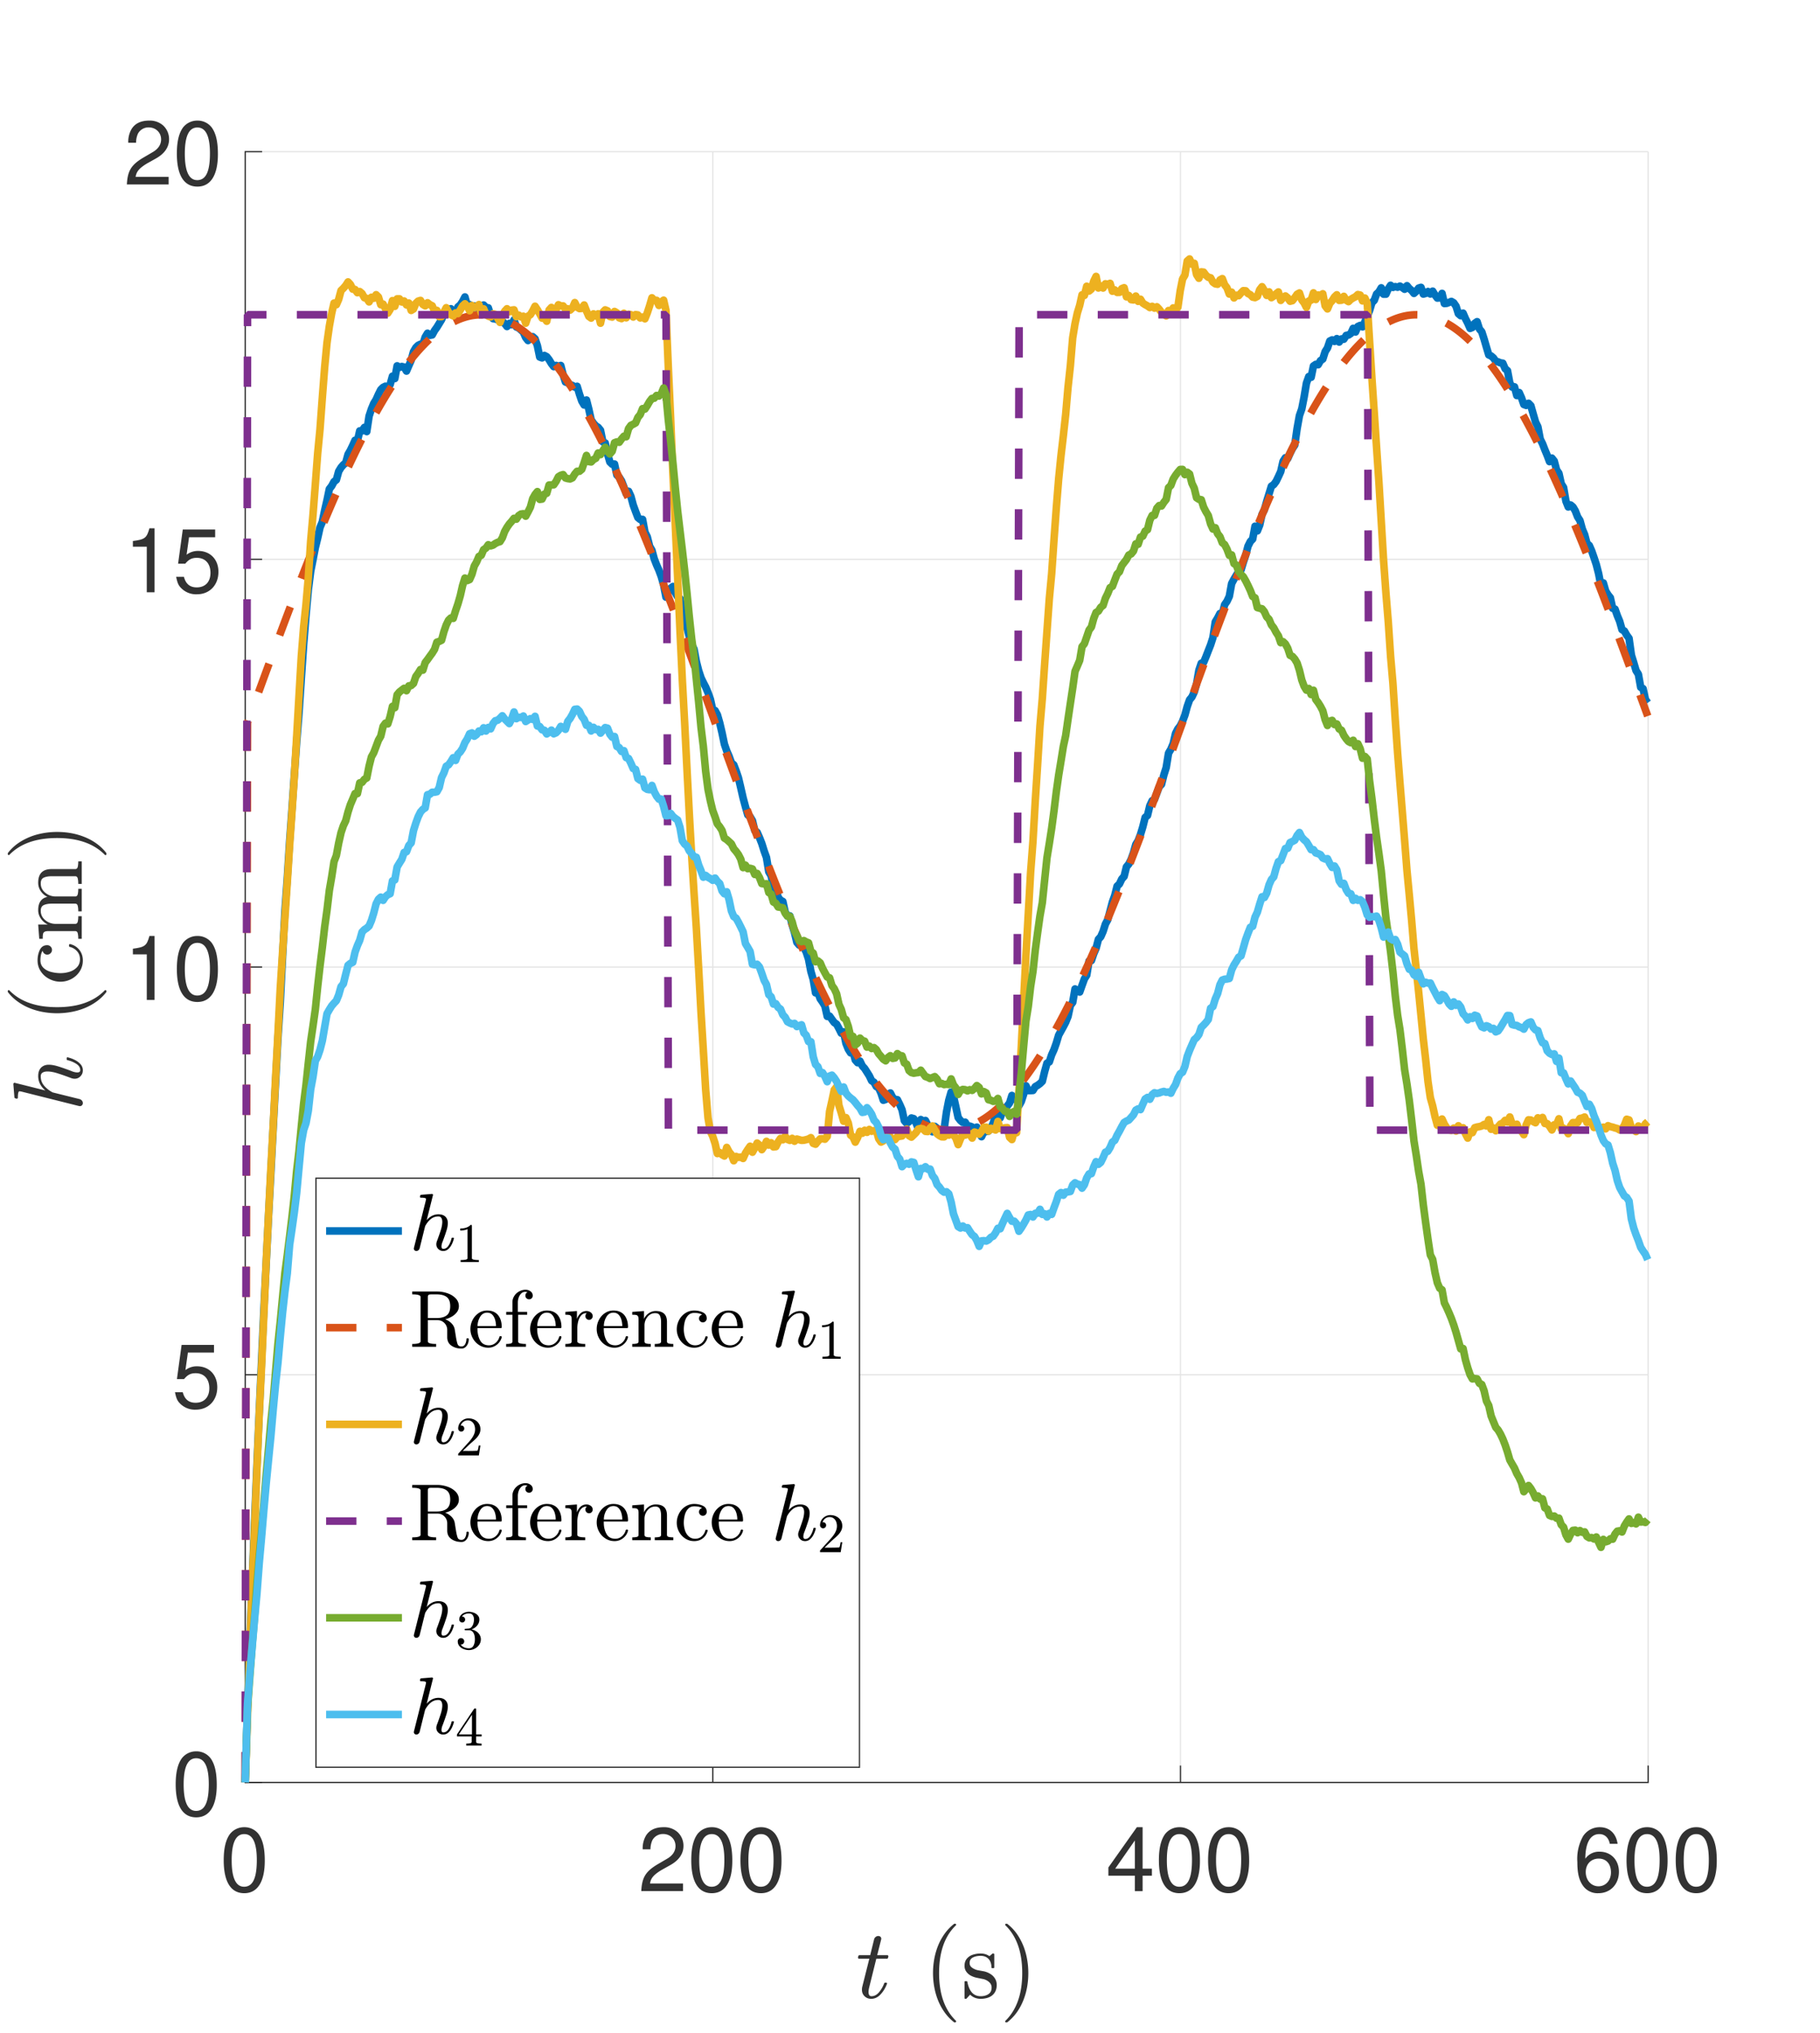 <svg xmlns="http://www.w3.org/2000/svg" xmlns:xlink="http://www.w3.org/1999/xlink" width="960" height="1072" viewBox="0 0 720 804"><path d="M0 804h720V0H0z" fill="#fff"/><path d="M0 804h720V0H0z" fill="#fff"/><path d="M97 705h555V60H97z" fill="#fff"/><path stroke-width=".5" stroke-linejoin="round" fill="none" stroke="#e5e5e5" d="M97 705V60M282 705V60M467 705V60M652 705V60M652 705H97M652 543.75H97M652 382.5H97M652 221.25H97M652 60H97"/><path stroke-width=".5" stroke-linecap="square" stroke-linejoin="round" fill="none" stroke="#323232" d="M97 705h555M97 705v-6.45M282 705v-6.45M467 705v-6.45M652 705v-6.45"/><symbol id="a"><path d="M.232.746A.203.203 0 0 1 .069.667C.023.603 0 .507 0 .373 0 .129.08 0 .232 0c.15 0 .232.129.232.367 0 .14-.022.234-.069.3a.2.2 0 0 1-.163.079m0-.078C.327.668.374.571.374.375.374.169.328.073.23.073c-.093 0-.14.1-.14.299 0 .199.047.296.142.296z"/></symbol><symbol id="b"><path d="M.472.086H.099c.009.06.041.098.128.151l.1.056c.099.055.15.129.15.218a.21.21 0 0 1-.066.155.227.227 0 0 1-.161.056C.16.722.093.69.054.628A.282.282 0 0 1 .016.472h.088a.257.257 0 0 0 .021.102.135.135 0 0 0 .122.071c.08 0 .14-.058.14-.136C.387.451.354.401.291.365L.199.311C.051.226.008.158 0 0h.472v.086z"/></symbol><symbol id="c"><path d="M.299.175V0h.088v.175h.105v.079H.387v.469H.322L0 .268V.175h.299m0 .079H.077l.222.319V.254z"/></symbol><symbol id="d"><path d="M.455.558C.438.676.362.746.254.746a.223.223 0 0 1-.19-.103A.52.52 0 0 1 0 .353C0 .231.017.154.06.09A.2.2 0 0 1 .238 0C.373 0 .47.101.47.242.47.375.38.469.253.469A.189.189 0 0 1 .09.39c.001.179.057.278.158.278.062 0 .105-.04.119-.11h.088M.242.391C.327.391.38.331.38.235.38.144.32.078.239.078.157.078.095.147.095.239c0 .09.06.152.147.152z"/></symbol><use xlink:href="#a" transform="matrix(35 0 0 -35 88.505 748.805)" fill="#323232"/><use xlink:href="#b" transform="matrix(35 0 0 -35 253.69 747.965)" fill="#323232"/><use xlink:href="#a" transform="matrix(35 0 0 -35 273.465 748.805)" fill="#323232"/><use xlink:href="#a" transform="matrix(35 0 0 -35 292.925 748.805)" fill="#323232"/><use xlink:href="#c" transform="matrix(35 0 0 -35 438.48 748)" fill="#323232"/><use xlink:href="#a" transform="matrix(35 0 0 -35 458.465 748.805)" fill="#323232"/><use xlink:href="#a" transform="matrix(35 0 0 -35 477.925 748.805)" fill="#323232"/><use xlink:href="#d" transform="matrix(35 0 0 -35 624.005 748.805)" fill="#323232"/><use xlink:href="#a" transform="matrix(35 0 0 -35 643.465 748.805)" fill="#323232"/><use xlink:href="#a" transform="matrix(35 0 0 -35 662.925 748.805)" fill="#323232"/><path d="M340.989 786.984c0-.386.037-.75.109-1.094l2.812-11.188h-4.093c-.26 0-.391-.172-.391-.515.104-.573.276-.86.516-.86h4.312l1.563-6.359a1.73 1.73 0 0 1 .617-.875c.307-.24.648-.359 1.023-.359.334 0 .612.096.836.289.224.193.336.456.336.79a.88.88 0 0 1-.015.178l-.032.149-1.562 6.187h4.015c.272 0 .407.172.407.516-.01.063-.037.17-.078.32a1.53 1.53 0 0 1-.157.383.305.305 0 0 1-.281.156h-4.25l-2.797 11.266c-.187.74-.281 1.375-.281 1.906 0 1.115.381 1.672 1.141 1.672 1.146 0 2.159-.536 3.039-1.609a12.094 12.094 0 0 0 2.023-3.532c.104-.145.209-.218.313-.218h.468c.105 0 .188.034.25.1a.326.326 0 0 1 .094.228.22.22 0 0 1-.031.125 12.29 12.29 0 0 1-2.5 4.148c-1.094 1.192-2.344 1.789-3.75 1.789-1.031 0-1.899-.336-2.602-1.007-.702-.672-1.054-1.534-1.054-2.586M377.396 799.812a19.06 19.06 0 0 1-3.742-3.938 22.752 22.752 0 0 1-2.57-4.726 27.058 27.058 0 0 1-1.492-5.25 31.296 31.296 0 0 1 0-11.047 26.878 26.878 0 0 1 1.508-5.274 22.454 22.454 0 0 1 2.601-4.742 18.885 18.885 0 0 1 3.695-3.867c0-.052.063-.078.188-.078h.359a.29.29 0 0 1 .219.101.345.345 0 0 1 .094.243c0 .114-.026.197-.078.25a19.418 19.418 0 0 0-3.172 3.992 22.03 22.03 0 0 0-2.039 4.547 28.76 28.76 0 0 0-1.117 4.992 40.689 40.689 0 0 0-.344 5.375c0 8.26 2.208 14.536 6.625 18.828a.445.445 0 0 1 .125.328c0 .063-.036.136-.11.219-.073.083-.14.125-.203.125h-.359c-.125 0-.188-.026-.188-.078M381.572 790.249v-6.36c0-.197.115-.296.344-.296h.468c.157 0 .261.099.313.297.719 3.77 2.469 5.656 5.25 5.656 1.23 0 2.261-.279 3.094-.836.834-.557 1.25-1.42 1.25-2.586 0-.844-.323-1.56-.969-2.148a5.204 5.204 0 0 0-2.313-1.211l-2.609-.516a8.729 8.729 0 0 1-2.383-.867 5.113 5.113 0 0 1-1.758-1.57c-.458-.657-.687-1.418-.687-2.282 0-1.145.302-2.083.906-2.812.604-.73 1.388-1.255 2.352-1.578a9.747 9.747 0 0 1 3.117-.485c1.333 0 2.495.354 3.484 1.063l1.125-.97c0-.062.063-.093.188-.093h.297c.073 0 .141.037.203.11a.338.338 0 0 1 .093.219v5.109c0 .24-.098.359-.296.359h-.485c-.229 0-.344-.12-.344-.359 0-1.365-.377-2.458-1.132-3.28-.755-.824-1.81-1.236-3.164-1.236-1.166 0-2.179.216-3.039.65-.86.43-1.29 1.173-1.29 2.225 0 .719.308 1.31.922 1.774.615.463 1.339.8 2.172 1.008l2.641.484a8.242 8.242 0 0 1 2.484 1.03 5.48 5.48 0 0 1 1.828 1.829c.448.74.672 1.573.672 2.5 0 .938-.161 1.754-.484 2.446a4.7 4.7 0 0 1-1.352 1.726c-.578.459-1.26.795-2.047 1.008a9.412 9.412 0 0 1-2.476.32c-1.625 0-3.016-.547-4.172-1.64l-1.422 1.547c0 .062-.073.093-.219.093h-.218c-.229 0-.344-.11-.344-.328M397.992 799.89c-.228 0-.343-.115-.343-.344 0-.115.026-.198.078-.25 4.448-4.344 6.672-10.646 6.672-18.906 0-8.26-2.198-14.537-6.594-18.828-.104-.063-.156-.172-.156-.328 0-.094.037-.175.109-.243a.342.342 0 0 1 .234-.101h.36c.084 0 .146.026.187.078a18.914 18.914 0 0 1 4.672 5.367 24.712 24.712 0 0 1 2.727 6.742c.578 2.385.867 4.823.867 7.313 0 1.843-.153 3.656-.461 5.437a26.856 26.856 0 0 1-1.484 5.274 22.328 22.328 0 0 1-2.586 4.797 19.125 19.125 0 0 1-3.735 3.914c-.041.052-.103.078-.187.078h-.36" fill="#323232"/><path stroke-width=".5" stroke-linecap="square" stroke-linejoin="round" fill="none" stroke="#323232" d="M97 705V60M97 705h6.45M97 543.75h6.45M97 382.5h6.45M97 221.25h6.45M97 60h6.45"/><symbol id="e"><path d="M.441.732H.075L.022.346h.081c.041.049.075.066.131.066.095 0 .154-.065.154-.17C.388.14.329.078.233.078.156.078.109.117.088.197H0C.012.139.022.111.043.085A.236.236 0 0 1 .235 0c.143 0 .243.104.243.254C.478.394.385.49.249.49A.208.208 0 0 1 .118.447l.028.198h.295v.087z"/></symbol><symbol id="f"><path d="M.157.515V0h.088v.723H.187C.156.612.136.597 0 .579V.515h.157z"/></symbol><use xlink:href="#a" transform="matrix(35 0 0 -35 69.505 718.805)" fill="#323232"/><use xlink:href="#e" transform="matrix(35 0 0 -35 69.225 557.555)" fill="#323232"/><use xlink:href="#f" transform="matrix(35 0 0 -35 52.57 395.5)" fill="#323232"/><use xlink:href="#a" transform="matrix(35 0 0 -35 69.965 396.305)" fill="#323232"/><use xlink:href="#f" transform="matrix(35 0 0 -35 52.57 234.25)" fill="#323232"/><use xlink:href="#e" transform="matrix(35 0 0 -35 69.685 235.055)" fill="#323232"/><use xlink:href="#b" transform="matrix(35 0 0 -35 50.19 72.965)" fill="#323232"/><use xlink:href="#a" transform="matrix(35 0 0 -35 69.965 73.805)" fill="#323232"/><path d="M31.637 437.499c-.156 0-.271-.011-.344-.031l-22.547-5.656a7.75 7.75 0 0 0-1.047-.188c-.417 0-.625.843-.625 2.531 0 .26-.172.391-.515.391a4.58 4.58 0 0 1-.344-.086 1.146 1.146 0 0 1-.383-.172.343.343 0 0 1-.133-.289l-.422-5.25v-.125c.031 0 .068-.045.11-.133a.851.851 0 0 1 .078-.148.958.958 0 0 1 .312-.078l12.172 3.047c-1.896-1.605-2.844-3.501-2.844-5.688 0-.917.16-1.709.477-2.375a3.53 3.53 0 0 1 1.438-1.562c.64-.376 1.403-.563 2.289-.563 1.073 0 2.364.237 3.875.711a84.91 84.91 0 0 1 5.062 1.789c.854.364 1.635.547 2.344.547.77 0 1.156-.297 1.156-.891 0-1.021-.542-1.87-1.625-2.547a11.175 11.175 0 0 0-3.516-1.437c-.145-.052-.218-.151-.218-.297v-.484c0-.105.034-.188.1-.25a.326.326 0 0 1 .228-.094c.031 0 .073.015.125.047.937.218 1.859.554 2.765 1.008.907.453 1.662 1.023 2.266 1.711a3.55 3.55 0 0 1 .906 2.421c0 .906-.315 1.685-.945 2.336-.63.651-1.393.977-2.289.977-.48 0-.99-.105-1.53-.313a96.882 96.882 0 0 0-5.228-1.835c-1.537-.485-2.888-.727-4.055-.727-.75 0-1.372.145-1.867.437-.495.292-.742.781-.742 1.469 0 1.396.427 2.612 1.281 3.649.855 1.036 1.985 1.939 3.391 2.711l10.656 2.64c.385.104.703.302.953.594.25.291.375.624.375 1 0 .333-.112.617-.336.852a1.074 1.074 0 0 1-.804.351M42.012 392.468a18.998 18.998 0 0 1-3.938 3.742 22.756 22.756 0 0 1-4.726 2.571 27.058 27.058 0 0 1-5.25 1.492 31.296 31.296 0 0 1-11.047 0 26.878 26.878 0 0 1-5.274-1.508 22.504 22.504 0 0 1-4.742-2.602 18.888 18.888 0 0 1-3.867-3.695c-.052 0-.078-.063-.078-.187v-.36a.29.29 0 0 1 .101-.219.348.348 0 0 1 .243-.093c.114 0 .197.026.25.078a19.455 19.455 0 0 0 3.992 3.172 22.138 22.138 0 0 0 4.547 2.039c1.61.515 3.274.888 4.992 1.117 1.719.229 3.51.344 5.375.344 8.26 0 14.536-2.209 18.828-6.625a.44.44 0 0 1 .328-.125c.063 0 .136.036.219.109.083.072.125.14.125.203v.36c0 .124-.026.187-.078.187M32.777 379.871c0 1.583-.409 3.015-1.226 4.297a8.713 8.713 0 0 1-3.274 3.023 9.067 9.067 0 0 1-4.359 1.102c-1.531 0-3.003-.365-4.414-1.094-1.411-.729-2.54-1.737-3.383-3.023-.844-1.287-1.266-2.722-1.266-4.305 0-1.521.3-2.906.899-4.156.599-1.25 1.575-1.875 2.93-1.875.51 0 .953.182 1.328.546.375.364.562.807.562 1.329 0 .51-.187.947-.562 1.312a1.846 1.846 0 0 1-1.328.547c-.459 0-.855-.146-1.188-.438a1.959 1.959 0 0 1-.64-1.093c-.574.906-.86 2.171-.86 3.797 0 1.239.414 2.241 1.242 3.007.828.766 1.852 1.3 3.071 1.602 1.219.302 2.422.453 3.609.453 1.26 0 2.477-.188 3.648-.562 1.172-.376 2.143-.977 2.914-1.805.771-.828 1.157-1.873 1.157-3.133 0-1.23-.378-2.277-1.133-3.141-.755-.864-1.742-1.453-2.961-1.765-.156 0-.234-.105-.234-.313v-.468a.28.28 0 0 1 .109-.219.35.35 0 0 1 .234-.094h.11c1.542.396 2.763 1.177 3.664 2.344.9 1.166 1.351 2.541 1.351 4.125M32.34 371.322h-1.375c0-.896-.07-1.628-.211-2.195-.14-.568-.482-.852-1.024-.852H19.09c-.698 0-1.203.104-1.516.313a1.294 1.294 0 0 0-.57.898c-.068.391-.102 1.002-.102 1.836h-1.375l-.422-5.656h3.813a6.79 6.79 0 0 1-2.742-2.32c-.714-1.026-1.07-2.138-1.07-3.336 0-3 1.218-4.761 3.656-5.282a6.503 6.503 0 0 1-2.65-2.281 5.788 5.788 0 0 1-1.007-3.297c0-1.177.19-2.169.571-2.976.38-.808.96-1.415 1.742-1.821.781-.406 1.76-.609 2.937-.609h9.375c.542 0 .883-.289 1.024-.867.14-.578.21-1.305.21-2.18h1.376v8.922h-1.375c0-.886-.07-1.615-.211-2.187-.14-.574-.482-.86-1.024-.86h-9.25c-1.312 0-2.367.185-3.164.555-.797.37-1.195 1.127-1.195 2.273 0 1.5.602 2.737 1.805 3.711a6.36 6.36 0 0 0 4.117 1.461h7.687c.542 0 .883-.284 1.024-.851.14-.568.21-1.3.21-2.196h1.376v8.938h-1.375c0-.886-.07-1.615-.211-2.188-.14-.573-.482-.859-1.024-.859h-9.25c-1.27 0-2.315.185-3.132.555-.818.369-1.227 1.121-1.227 2.257 0 1.51.602 2.753 1.805 3.727a6.36 6.36 0 0 0 4.117 1.461h7.687c.542 0 .883-.287 1.024-.859.14-.574.21-1.298.21-2.172h1.376v8.937M42.09 337.864c0 .229-.115.344-.344.344-.115 0-.198-.027-.25-.079-4.344-4.448-10.646-6.671-18.906-6.671-8.26 0-14.536 2.197-18.828 6.593-.063.104-.172.157-.328.157a.321.321 0 0 1-.243-.11.342.342 0 0 1-.101-.234v-.36c0-.084.026-.146.078-.187a18.899 18.899 0 0 1 5.367-4.672 24.713 24.713 0 0 1 6.742-2.727 30.943 30.943 0 0 1 7.313-.867c1.843 0 3.656.153 5.437.461a26.79 26.79 0 0 1 5.274 1.485 22.326 22.326 0 0 1 4.797 2.586 19.093 19.093 0 0 1 3.914 3.734c.052.041.078.103.078.187v.36" fill="#323232"/><path stroke-width="3" stroke-linejoin="round" fill="none" stroke="#0072bd" d="m97 705 .925-29.458.925-26.454.925-23.716.925-23.224.925-21.955.925-21.413.925-20.536.925-20.368.925-18.621.925-18.592.925-17.153.925-17.891.925-17.677.925-17.164.925-14.46.925-18.15.925-17.85.925-12.84.925-14.558.925-12.678.925-13.405.925-13.108.925-11.567.925-13.91.925-13.444.925-11.332.925-10.242.925-7.25.925-4.616.925-4.792.925-3.767.925-4.182.925-2.214.925-4.523.925-4.024.925-4.445.925-1.208.925-1.691.925-.734.925-3.37.925-1.518.925-1.066.925-.767.925-3.346.925-1.604.925-1.925.925-2.06.925.329.925-4.044.925.024.925-1.39.925 1.645.925-6.111.925-2.794.925-2.239.925-1.493.925-2.075.925-1.847.925-.918.925-.457.925.453.925-1.087.925-3.331.925.938.925-5.035.925.615.925-.352.925.232.925 1.574.925-2.154.925-2.122.925-3.398.925-1.581.925-.924.925-.44.925.081.925-2.874.925-1.55.925.83.925-.17.925-1.716.925-1.29.925-1.501.925-1.527.925-2.204.925-.15.925-1.488.925-.47.925 1.982.925.596.925-3.295.925-.769.925-1.387.925-1.802.925 3.31.925-.279.925 1.72.925-1.195.925.741.925-.011.925-.414.925-.674.925.975.925.142.925 3.003.925 1.257.925.127.925.349.925-.517.925 1.102.925.864.925 1.197.925-1.209.925.508.925-1.911.925 2.794.925.383.925.822.925.836.925 2.152.925 1.169.925-.81.925-.705.925.83.925 2.75.925 4.465.925.338.925-.957.925.494.925 1.18.925 1.527.925 1.21.925-.472.925.319.925-.296.925 3.597.925 2.924.925.306.925.821.925.262.925.627.925-.297.925 3.119.925 2.714.925 1.549.925-1.961.925 3.626.925 4.219.925 1.369.925 1.024.925.575.925 1.148.925 4.576.925.445.925 4.276.925 3.235.925.903.925-.076.925 4.333.925.864.925 1.468.925 2.408.925 2.666.925-.97.925 2.015.925 3.43.925 2.543.925 2.419.925.748.925-.027.925 5.035.925 1.864.925 3.724.925 1.584.925 3.441.925 2.379.925 2.087.925 2.497.925 3.238.925 4.889.925-2.056.925-1.415.925-.726.925 2.46.925 1.611.925.731.925 4.747.925 3.905.925 2.745.925 3.698.925 3.07.925 1.788.925 4.926.925 3.644.925 2.792.925 1.922.925 1.772.925 2.205.925 2.571.925 4.167.925.308.925 1.674.925 3.228.925 3.947.925 4.436.925 2.684.925 2.117.925 2.559.925.817.925 2.397.925 2.733.925 3.927.925 4.041.925 3.453.925 3.244.925.726.925 1.566.925 3.918.925.7.925 2.058.925 2.36.925 2.96.925 2.56.925 5.682.925 1.558.925 4.835.925-.215.925 3.95.925 1.094.925.503.925 4.213.925 1.595.925-.115.925 3.568.925 3.046.925 3.862.925 1.08.925-.531.925 1.521.925 1.748.925 2.811.925 4.858.925 3.158.925 5.33.925-.197.925 2.548.925 1.305.925 1.535.925 4.115.925-.105.925 1.309.925 1.247.925.625.925 1.706.925 1.862.925-.525.925 4.545.925 2.305.925 1.453.925-.514.925 3.355.925 1.057.925-.639.925 1.912.925 1.009.925 1.447.925 1.462.925 1.943.925.612.925 1.673.925.555.925 2.048.925 2.821.925-.319.925-1.053.925-1.502.925 1.824.925.742.925.1.925 1.874.925 2.121.925 4.318.925 1.042.925-.692.925-1.429.925.263.925 1.709.925 2.331.925-3.685.925.584.925-.219.925 1.799.925.961.925 1.709.925-2.145.925.753.925 1.64.925-1.018.925-.258.925-6.732.925-4.725.925-3.225.925 1.677.925 4.115.925 4.284.925 1.195.925.76.925-.112.925 1.552.925-.016.925.361.925 1.329.925-1.276.925 2.161.925 1.62.925-1.923.925-.117.925-.156.925-1.076.925-2.074.925-2.901.925-.44.925 1.247.925-2.492.925-.538.925-1.653.925-1.197.925-2.98.925 1.25.925.408.925 2.414.925-1.696.925-2.817.925-3.399.925 1.902.925.002.925-.056.925-1.508.925-.522.925-.678.925-.904.925-3.846.925-3.309.925-.525.925-2.792.925-2.056.925-2.605.925-3.107.925-1.687.925-1.666.925-1.775.925-2.294.925-4.334.925-1.204.925-5.323.925.826.925.387.925-2.629.925-2.552.925-1.472.925-5.617.925-.175.925-2.722.925-2.134.925-3.547.925-1.004.925-2.119.925-2.914.925-1.708.925-3.494.925-3.518.925-2.572.925-3.7.925-.862.925-1.965.925-1.038.925-3.759.925-1.124.925-1.845.925-2.582.925-3.313.925-1.49.925-2.433.925-3.058.925-3.712.925-.765.925-3.877.925-1.965.925-.515.925-2.512.925-2.501.925-.947.925-3.72.925-2.92.925-5.686.925-1.576.925-2.196.925-4.044.925-1.788.925-1.184.925-1.824.925-2.462.925-3.397.925-2.632.925-1.123.925-1.964.925-3.232.925-5.382.925-2.75.925-.334.925-2.226.925-2.388.925-2.341.925-2.875.925-6.203.925-1.52.925-1.8.925.244.925-3.743.925-1.323.925-1.964.925-5.065.925-1.745.925-1.534.925-1.445.925-.655.925-3.052.925-2.791.925-3.563.925-1.847.925-.966.925-5.075.925 1.853.925-2.302.925-4.255.925-1.768.925-3.352.925-3.005.925-3.003.925-.636.925-1.238.925-1.901.925-2.016.925-4.06.925-1.41.925.335.925-2.106.925-1.856.925-1.386.925-6.526.925-5.124.925-2.64.925-4.706.925-5.492.925-2.607.925.3.925-4.483.925-.634.925.142.925-1.622.925-.622.925-2.941.925-1.452.925-2.749.925-.446.925.605.925-1.098.925 1.352.925-1.235.925.108.925-1.489.925-.164.925-.624.925-2.02.925 1.444.925-2.18.925-.41.925.569.925-2.003.925-2.241.925-2.218.925-3.084.925-.956.925-2.479.925-.847.925-1.604.925 2.509.925-.006.925-2.103.925-1.408.925.826.925-.307.925.241.925-.439.925.564.925.676.925-1.397.925 1.13.925.743.925 1.168.925-.849.925-1.243.925-.293.925 2.653.925-.262.925-.754.925.972.925-1.109.925 1.538.925 1.194.925-.085.925-1.765.925 3.996.925-.066.925-.362.925-.38.925.545.925 1.336.925 2.963.925.797.925-1.013.925 2.14.925 1.789.925 2.102.925-.387.925-1.62.925-.647.925 2.897.925 1.1.925 2.89.925 3.182.925 3.07.925.414.925.799.925 1.303.925.248.925.385.925.137.925 2.178.925.773.925 4.908.925 1.579.925-.098.925 3.452.925-1.188.925 2.075.925 2.654.925.348.925-.827.925.94.925 3.279.925 3.19.925 1.875.925 4.888.925 1.832.925 2.393.925 2.225.925 2.454.925-1.399.925 1.183.925 3.488.925 1.333.925 4.168.925 1.462.925 5.377.925 2.31.925-.78.925.759.925 1.553.925 2.377.925 1.446.925 3.375.925 2.204.925 3.482.925.828.925 2.097.925 2.65.925 2.803.925 3.595.925 4.851.925-1.208.925 3.199.925 1.52.925 1.147.925 4.19.925.321.925 2.609.925 2.224.925 3.288.925.531.925 1.626.925 1.271.925 6.622.925 2.982.925 3.145.925 1.473.925 5.154.925.537.925 4.268.925 1.323"/><path stroke-width="3" stroke-dasharray="12,12" stroke-linejoin="bevel" fill="none" stroke="#d95319" d="m97 705 .925-419.25.925-2.533.925-2.532.925-2.531.925-2.529.925-2.527.925-2.523.925-2.52.925-2.515.925-2.51.925-2.505.925-2.499.925-2.491.925-2.484.925-2.477.925-2.467.925-2.458.925-2.449.925-2.437.925-2.427.925-2.415.925-2.403.925-2.389.925-2.377.925-2.362.925-2.348.925-2.332.925-2.317.925-2.3.925-2.283.925-2.266.925-2.248.925-2.229.925-2.21.925-2.19.925-2.17.925-2.149.925-2.128.925-2.106.925-2.084.925-2.06.925-2.038.925-2.013.925-1.989.925-1.965.925-1.938.925-1.914.925-1.886.925-1.86.925-1.833.925-1.805.925-1.777.925-1.748.925-1.72.925-1.689.925-1.66.925-1.63.925-1.599.925-1.569.925-1.536.925-1.505.925-1.473.925-1.44.925-1.407.925-1.374.925-1.34.925-1.307.925-1.272.925-1.237.925-1.203.925-1.168.925-1.132.925-1.096.925-1.061.925-1.024.925-.988.925-.95.925-.914.925-.877.925-.839.925-.802.925-.764.925-.725.925-.688.925-.649.925-.611.925-.572.925-.533.925-.494.925-.455.925-.416.925-.376.925-.337.925-.298.925-.258.925-.219.925-.179.925-.139.925-.099.925-.06.925-.02.925.02.925.06.925.099.925.139.925.179.925.219.925.258.925.298.925.337.925.376.925.416.925.455.925.494.925.533.925.572.925.611.925.649.925.688.925.725.925.764.925.802.925.839.925.877.925.914.925.95.925.988.925 1.024.925 1.061.925 1.096.925 1.132.925 1.168.925 1.203.925 1.237.925 1.272.925 1.307.925 1.34.925 1.374.925 1.407.925 1.44.925 1.473.925 1.505.925 1.536.925 1.569.925 1.599.925 1.63.925 1.66.925 1.689.925 1.72.925 1.748.925 1.777.925 1.805.925 1.833.925 1.86.925 1.886.925 1.914.925 1.938.925 1.965.925 1.989.925 2.013.925 2.038.925 2.06.925 2.084.925 2.106.925 2.128.925 2.149.925 2.17.925 2.19.925 2.21.925 2.229.925 2.248.925 2.266.925 2.283.925 2.3.925 2.317.925 2.332.925 2.348.925 2.362.925 2.377.925 2.389.925 2.403.925 2.415.925 2.427.925 2.437.925 2.449.925 2.458.925 2.467.925 2.477.925 2.484.925 2.491.925 2.499.925 2.505.925 2.51.925 2.515.925 2.52.925 2.523.925 2.527.925 2.529.925 2.531.925 2.532.925 2.533.925 2.533.925 2.532.925 2.531.925 2.529.925 2.527.925 2.523.925 2.52.925 2.515.925 2.51.925 2.505.925 2.499.925 2.491.925 2.484.925 2.477.925 2.467.925 2.458.925 2.449.925 2.437.925 2.427.925 2.415.925 2.403.925 2.389.925 2.377.925 2.362.925 2.348.925 2.332.925 2.317.925 2.3.925 2.283.925 2.266.925 2.248.925 2.229.925 2.21.925 2.19.925 2.17.925 2.149.925 2.128.925 2.106.925 2.084.925 2.06.925 2.038.925 2.013.925 1.989.925 1.965.925 1.938.925 1.914.925 1.886.925 1.86.925 1.833.925 1.805.925 1.777.925 1.748.925 1.72.925 1.689.925 1.66.925 1.63.925 1.599.925 1.569.925 1.536.925 1.505.925 1.473.925 1.44.925 1.407.925 1.374.925 1.34.925 1.307.925 1.272.925 1.237.925 1.203.925 1.168.925 1.132.925 1.096.925 1.061.925 1.024.925.988.925.95.925.914.925.877.925.839.925.802.925.764.925.725.925.688.925.649.925.611.925.572.925.533.925.494.925.455.925.416.925.376.925.337.925.298.925.258.925.219.925.179.925.139.925.099.925.06.925.02.925-.02.925-.06.925-.099.925-.139.925-.179.925-.219.925-.258.925-.298.925-.337.925-.376.925-.416.925-.455.925-.494.925-.533.925-.572.925-.611.925-.649.925-.688.925-.725.925-.764.925-.802.925-.839.925-.877.925-.914.925-.95.925-.988.925-1.024.925-1.061.925-1.096.925-1.132.925-1.168.925-1.203.925-1.237.925-1.272.925-1.307.925-1.34.925-1.374.925-1.407.925-1.44.925-1.473.925-1.505.925-1.536.925-1.569.925-1.599.925-1.63.925-1.66.925-1.689.925-1.72.925-1.748.925-1.777.925-1.805.925-1.833.925-1.86.925-1.886.925-1.914.925-1.938.925-1.965.925-1.989.925-2.013.925-2.038.925-2.06.925-2.084.925-2.106.925-2.128.925-2.149.925-2.17.925-2.19.925-2.21.925-2.229.925-2.248.925-2.266.925-2.283.925-2.3.925-2.317.925-2.332.925-2.348.925-2.362.925-2.377.925-2.389.925-2.403.925-2.415.925-2.427.925-2.437.925-2.449.925-2.458.925-2.467.925-2.477.925-2.484.925-2.491.925-2.499.925-2.505.925-2.51.925-2.515.925-2.52.925-2.523.925-2.527.925-2.529.925-2.531.925-2.532.925-2.533.925-2.533.925-2.532.925-2.531.925-2.529.925-2.527.925-2.523.925-2.52.925-2.515.925-2.51.925-2.505.925-2.499.925-2.491.925-2.484.925-2.477.925-2.467.925-2.458.925-2.449.925-2.437.925-2.427.925-2.415.925-2.403.925-2.389.925-2.377.925-2.362.925-2.348.925-2.332.925-2.317.925-2.3.925-2.283.925-2.266.925-2.248.925-2.229.925-2.21.925-2.19.925-2.17.925-2.149.925-2.128.925-2.106.925-2.084.925-2.06.925-2.038.925-2.013.925-1.989.925-1.965.925-1.938.925-1.914.925-1.886.925-1.86.925-1.833.925-1.805.925-1.777.925-1.748.925-1.72.925-1.689.925-1.66.925-1.63.925-1.599.925-1.569.925-1.536.925-1.505.925-1.473.925-1.44.925-1.407.925-1.374.925-1.34.925-1.307.925-1.272.925-1.237.925-1.203.925-1.168.925-1.132.925-1.096.925-1.061.925-1.024.925-.988.925-.95.925-.914.925-.877.925-.839.925-.802.925-.764.925-.725.925-.688.925-.649.925-.611.925-.572.925-.533.925-.494.925-.455.925-.416.925-.376.925-.337.925-.298.925-.258.925-.219.925-.179.925-.139.925-.099.925-.06.925-.02.925.02.925.06.925.099.925.139.925.179.925.219.925.258.925.298.925.337.925.376.925.416.925.455.925.494.925.533.925.572.925.611.925.649.925.688.925.725.925.764.925.802.925.839.925.877.925.914.925.95.925.988.925 1.024.925 1.061.925 1.096.925 1.132.925 1.168.925 1.203.925 1.237.925 1.272.925 1.307.925 1.34.925 1.374.925 1.407.925 1.44.925 1.473.925 1.505.925 1.536.925 1.569.925 1.599.925 1.63.925 1.66.925 1.689.925 1.72.925 1.748.925 1.777.925 1.805.925 1.833.925 1.86.925 1.886.925 1.914.925 1.938.925 1.965.925 1.989.925 2.013.925 2.038.925 2.06.925 2.084.925 2.106.925 2.128.925 2.149.925 2.17.925 2.19.925 2.21.925 2.229.925 2.248.925 2.266.925 2.283.925 2.3.925 2.317.925 2.332.925 2.348.925 2.362.925 2.377.925 2.389.925 2.403.925 2.415.925 2.427.925 2.437.925 2.449.925 2.458.925 2.467.925 2.477.925 2.484.925 2.491.925 2.499.925 2.505.925 2.51.925 2.515.925 2.52.925 2.523.925 2.527.925 2.529.925 2.531.925 2.532"/><path stroke-width="3" stroke-linejoin="round" fill="none" stroke="#edb120" d="m97 705 .925-26.752.925-26.556.925-25.64.925-21.445.925-23.115.925-22.056.925-19.038.925-20.56.925-21.05.925-18.536.925-18.42.925-16.959.925-18.603.925-17.137.925-18.203.925-14.485.925-13.461.925-13.902.925-14.597.925-13.198.925-13.838.925-15.726.925-16.16.925-15.833.925-11.729.925-8.756.925-10.712.925-14.38.925-10.493.925-12.011.925-12.257.925-9.586.925-12.577.925-11.98.925-9.723.925-6.514.925-5.114.925-4.018.925.64.925-2.145.925-3.465.925-.89.925-1.076.925-1.437.925.99.925 1.869.925.141.925 1.262.925-.45.925.799.925 1.65.925.255.925 1.39.925-1.843.925.388.925-1.393.925.904.925 3.051.925-.25.925 1.85.925 1.735.925-1.443.925-3.518.925 2.267.925-2.968.925-.004.925 1.253.925-.385.925 1.54.925-.738.925 2.923.925-.566.925-2.249.925-.865.925-.284.925 1.592.925.561.925-1.226.925.75.925.449.925 2.184.925-.368.925 2.49.925-.011.925-1.786.925-1.745.925 1.758.925 1.043.925.428.925-1.182.925.277.925-1.434.925-1.583.925-.869.925 1.038.925 1.709.925-2.081.925.872.925-.455.925-.77.925 3.376.925-1.684.925 2.228.925.675.925.306.925-1.24.925.2.925 1.516.925 1.689.925-2.464.925-1.944.925-.999.925 1.224.925-.673.925-.124.925 2.726.925-.641.925.717.925-.275.925 2.759.925-2.767.925-.596.925-1.512.925-1.834.925 1.399.925 1.577.925 1.723.925-.027.925 1.267.925-4.439.925-1.021.925 1.234.925-.373.925-1.932.925.481.925-.022.925 1.243.925-.106.925.527.925-.869.925-2.109.925 1.819.925.567.925-.084.925-1.351.925 2.367.925 2.141.925.676.925-1.668.925.847.925-.871.925 3.725.925-4.314.925-.966.925.366.925 2.269.925.212.925-2.215.925.548.925 1.968.925.312.925-2.119.925 1.798.925-1.403.925.161.925.934.925-.957.925.137.925 1.187.925-.357.925.688.925-2.309.925-2.808.925-3.188.925.992.925.012.925 2.025.925-1.403.925-.687.925 4.012.925 22.413.925 20.206.925 22.385.925 20.082.925 20.475.925 21.02.925 19.533.925 17.094.925 18.382.925 17.769.925 16.314.925 14.631.925 13.94.925 16.368.925 17.08.925 15.112.925 15.586.925 11.052.925 5.29.925 1.963.925 2.767.925 4.064.925-.42.925.845.925.535.925-3.394.925 1.764.925 1.132.925 2.376.925-1.692.925.36.925-.098.925.528.925-2.08.925-1.444.925-1.309.925 2.365.925-1.67.925-1.956.925.809.925 1.804.925-1.338.925-1.96.925 1.486.925-.917.925 1.662.925-.12.925-1.872.925-1.375.925.53.925-1.374.925 1.232.925.372.925-.805.925 1.149.925-.869.925.255.925.264.925-.055.925-.218.925-.276.925-.522.925 2.258.925.342.925-1.189.925-.952.925-.046.925.196.925-1.094.925-9.874.925-4.155.925-4.384.925-1.16.925 7.314.925 2.936.925 3.307.925-1.423.925 2.122.925 4.835.925.669.925 2.076.925-1.815.925-2.481.925.782.925-1.175.925.812.925-1.146.925.712.925-.24.925-.183.925 3.373.925 1.337.925-.493.925-.9.925-2.414.925 1.898.925.911.925-.004.925-1.143.925-.13.925-.144.925-1.713.925-1.003.925 2.622.925.553.925-.893.925-.934.925-1.392.925-.218.925.215.925.934.925.081.925-1.387.925-.828.925 1.569.925 1.554.925.705.925.478.925.014.925-1.111.925.418.925-1.653.925 1.62.925 1.154.925 2.645.925-2.302.925-1.81.925.343.925-1.121.925.892.925 1.406.925-2.394.925.329.925.562.925-1.126.925-1.636.925-.068.925 1.571.925-1.122.925.324.925.362.925-3.402.925 2.879.925.15.925-.503.925-.075.925 3.839.925.892.925-3.248.925.533.925-16.319.925-17.431.925-18.354.925-17.858.925-16.496.925-16.583.925-12.132.925-16.167.925-14.373.925-15.172.925-10.745.925-13.672.925-12.971.925-12.954.925-9.812.925-13.405.925-12.709.925-11.474.925-9.191.925-7.878.925-8.407.925-10.672.925-8.523.925-11.097.925-5.592.925-4.257.925-2.998.925-4.159.925.251.925-3.64.925 1.896.925-.773.925-3.125.925-1.89.925 4.593.925-.846.925.857.925-1.684.925.209.925-.383.925 3.118.925-.519.925.986.925-.02.925-1.474.925-.358.925 3.599.925-.524.925 1.638.925.119.925-1.539.925 2.103.925-.849.925 1.54.925.597.925.498.925.669.925-.496.925.722.925-.547.925.965.925 1.242.925.526.925.876.925-2.128.925.875.925-1.909.925.893.925-1.194.925-6.491.925-4.633.925-1.537.925-5.575.925-.818.925 2.049.925-.344.925 4.48.925 1.455.925-2.536.925.105.925 1.243.925.8.925.194.925 1.728.925.662.925.17.925-1.722.925-.512.925 2.43.925 1.191.925 2.489.925-.75.925 2.278.925-1.066.925.184.925-1.073.925-.915.925.053.925 1.09.925.45.925.965.925.194.925-.483.925-2.639.925-1.2.925 1.505.925 1.943.925-1.414.925 2.3.925-.615.925-.895.925-.748.925 3.353.925-1.093.925-.673.925.763.925 1.333.925-.236.925-1.184.925-1.333.925-.527.925 2.755.925 1.164.925 1.806.925-2.532.925-.362.925-2.87.925 2.639.925-1.786.925.134.925-.62.925 4.785.925 1.202.925-2.232.925-1.021.925-1.474.925-.866.925 2.226.925-.077.925-1.527.925 1.516.925.574.925-.92.925-.55.925-.47.925-.864.925.214.925 2.307.925-1.133.925 2.033.925 14.951.925 14.615.925 13.585.925 13.869.925 13.735.925 15.475.925 15.535.925 12.824.925 11.371.925 13.742.925 10.721.925 14.438.925 13.066.925 11.813.925 11.329.925 11.452.925 11.866.925 9.724.925 10.021.925 11.134.925 8.482.925 8.672.925 9.3.925 9.379.925 8.007.925 8.787.925 6.321.925 3.273.925 4.226.925 3.417.925.214.925-2.676.925 2.042.925 1.449.925.85.925.144.925-.885.925 1.162.925-2.086.925 1.587.925-.807.925 2.315.925 1.788.925-2.485.925.327.925-1.965.925-.277.925-.153.925-.261.925-.588.925.604.925-2.482.925 3.785.925-.503.925 1.101.925-1.578.925-1.092.925-.39.925-1.078.925.698.925-2.034.925 2.84.925 1.447.925-1.423.925 2.237.925.467.925 1.462.925-3.895.925-2.002.925.08.925.616.925.466.925-1.96.925.547.925-.685.925 2.396.925.061.925 1.048.925 1.433.925-2.055.925-.012.925-2.351.925 4.006.925-.273.925.654.925 1.524.925-3.082.925-1.325.925.001.925.048.925-1.668.925-.172.925-.408.925 2.191.925-.32.925.296.925 1.989.925-1.616.925 2.116.925-.03.925-.612.925.677.925-1.259.925.378.925.203.925.312.925.239.925.562.925-.396.925-1.448.925-2.395.925.264.925 3.066.925.836.925.722.925-2.224.925.453.925.725.925-2.049.925-.813"/><path stroke-width="3" stroke-dasharray="12,12" stroke-linejoin="bevel" fill="none" stroke="#7e2f8e" d="m97 705 .925-580.5H263.5l.925 322.5H402.25l.925-322.5H541l.925 322.5H652"/><path stroke-width="3" stroke-linejoin="round" fill="none" stroke="#77ac30" d="m97 705 .925-29.605.925-12.47.925-12.413.925-10.997.925-12.608.925-11.112.925-10.118.925-11.172.925-11.264.925-10.376.925-10.504.925-8.697.925-11.022.925-10.936.925-8.88.925-9.722.925-9.644.925-6.961.925-7.378.925-7.562.925-8.41.925-9.89.925-7.849.925-9.674.925-9.249.925-7.237.925-8.744.925-8.45.925-6.256.925-6.525.925-8.981.925-8.197.925-7.388.925-8.081.925-6.668.925-7.792.925-5.354.925-6.024.925-2.429.925-4.927.925-4.09.925-2.755.925-1.952.925-3.523.925-2.871.925-2.171.925-2.22.925.039.925-4.254.925-.206.925-1.201.925-.519.925-4.678.925-3.664.925-1.663.925-2.459.925-2.476.925-1.594.925-3.874.925-1.271.925.287.925-2.91.925-4.022.925.524.925-5.125.925-1.1.925-.731.925-.711.925.953.925-1.925.925-.124.925-.832.925-2.741.925-1.266.925-1.514.925.271.925-2.995.925-1.19.925-1.306.925-1.249.925-1.489.925-2.832.925-.312.925-.453.925-3.381.925-2.67.925-1.897.925-.882.925.177.925-3.032.925-2.7.925-3.199.925-4.06.925-2.956.925.991.925-.394.925-2.094.925-3.26.925-1.619.925-2.188.925-.459.925-2.23.925-.602.925-1.329.925.449.925-.283.925-.65.925-.47.925-.277.925-1.493.925-2.532.925-1.628.925-1.334.925-1.043.925-1.186.925.337.925-1.42.925-.614.925-.127.925.971.925-1.711.925-1.841.925-3.367.925-1.643.925-1.154.925 3.069.925-.118.925-1.969.925-.314.925-3.276.925-.038.925-.053.925-1.349.925-1.826.925-.569.925-.274.925 1.317.925.262.925.125.925-.434.925-1.504.925-1.079.925-.012.925-.771.925-2.611.925-2.883.925 2.439.925.141.925-.95.925-.511.925-2.082.925.642.925-1.565.925-1.325.925 1.587.925 1.047.925-1.083.925-3.361.925-.341.925.16.925-1.29.925-1.097.925.195.925-3.219.925-1.279.925-.443.925-.521.925-2.185.925-1.125.925-2.342.925.177.925-1.387.925-1.617.925-1.196.925-.106.925-1.085.925.238.925-.946.925-2.255.925 2.566.925 10.015.925 8.273.925 8.966.925 9.701.925 9.144.925 7.749.925 7.692.925 8.086.925 8.998.925 9.417.925 8.564.925 6.82.925 9.173.925 9.121.925 9.949.925 7.573.925 9.875.925 7.104.925 4.495.925 3.822.925 2.521.925 2.796.925 1.132.925 1.476.925 3.012.925.575.925.83.925.865.925 1.918.925 1.074.925 1.265.925 1.792.925 3.348.925-.966.925 1.394.925-.157.925.269.925 2.174.925-.406.925 1.635.925 2.383.925.12.925-.068.925 3.497.925.586.925 3.184.925.456.925 1.488.925.125.925.179.925 2.133.925 1.178.925.099.925 2.159.925 3.631.925 1.727.925 2.087.925.384.925-.427.925.537.925.353.925 3.393.925.671.925 3.425.925-.326.925.779.925 2.165.925 1.753.925 1.67.925.306.925 3.059.925 1.249.925 2.004.925 4.172.925 2.028.925 3.319.925.71.925 2.69.925 3.953.925-.03.925 3.408.925-.726.925-1.98.925.942.925.276.925 2.354.925-.413.925.961.925-.365.925.794.925 1.631.925 1.049.925 1.139.925.61.925-1.319.925-.701.925 1.07.925-.173.925-1.724.925.73.925.159.925 2.821.925.472.925 2.549.925.766.925.253.925-.163.925-.115.925-.91.925 1.263.925 1.24.925.315.925.486.925-.393.925-.378.925 1.014.925 1.827.925-.14.925.457.925-.139.925.112.925-2.227.925 2.398.925 1.147.925 2.6.925-1.579.925-.389.925.092.925.478.925-.48.925.278.925-.771.925-1.138.925.755.925 2.531.925-.905.925.528.925 2.703.925.205.925.433.925-.115.925-1.039.925 3.267.925.753.925 1.03.925.108.925 1.949.925-1.497.925-.487.925 1.109.925-7.481.925-8.685.925-10.541.925-10.153.925-5.747.925-7.889.925-5.934.925-8.523.925-6.888.925-6.572.925-5.19.925-8.995.925-8.842.925-5.672.925-5.921.925-6.901.925-7.628.925-6.538.925-5.62.925-5.746.925-4.275.925-6.454.925-6.248.925-6.083.925-6.636.925-2.131.925-2.209.925-5.414.925-1.16.925-2.674.925-2.717.925-1.217.925-3.389.925-2.361.925-.543.925-1.522.925-.713.925-2.846.925-1.88.925-2.328.925-.501.925-2.481.925-2.373.925-.924.925-2.424.925-1.235.925-1.176.925-1.781.925-.43.925-1.131.925-2.864.925.17.925-2.859.925-.349.925-2.003.925-.554.925-3.748.925-1.891.925-.029.925-2.82.925-1.059.925.167.925-1.441.925-1.167.925-4.629.925-.907.925-2.518.925-1.466.925-1.235.925-1.076.925-.026.925 2.062.925-.942.925.703.925 3.655.925 1.945.925 3.797.925.607.925.162.925 2.909.925 1.812.925 1.515.925 3.331.925 2.039.925-.534.925 2.37.925 1.165.925 2.406.925.724.925 1.785.925 2.476.925-.187.925 3.449.925.59.925 2.506.925 1.216.925.898.925 1.596.925 1.848.925 1.988.925 2.376.925.513.925 3.875.925.259.925.208.925 1.161.925 2.052.925.932.925 2.228.925 1.152.925 1.763.925 1.412.925 2.715.925-.394.925.889.925 1.7.925 2.822.925.408.925 1.039.925 1.571.925 2.847.925 3.853.925 2.501.925 1.523.925-.655.925 2.386.925-1.693.925 3.67.925 1.21.925 1.481.925 1.757.925 3.532.925 2.304.925-1.75.925-.275.925 1.653.925-.239.925 1.988.925.497.925 2.023.925 1.361.925 1.084.925.475.925-.98.925 2.494.925-1.126.925 2.015.925 3.731.925-.712.925 1.03.925 8.583.925 7 .925 8.028.925 7.358.925 6.404.925 6.824.925 9.618.925 9.052.925 6.552.925 6.838.925 7.952.925 9.438.925 7.702.925 5.692.925 7.634.925 8.218.925 5.69.925 6.487.925 7.749.925 8.257.925 5.751.925 6.291.925 5.038.925 8.224.925 6.967.925 6.65.925 6.131.925 1.775.925 5.2.925 4.056.925 2.145.925.627.925 5.156.925 1.865.925 2.084.925 2.219.925 2.561.925 2.915.925 3.27.925 3.3.925-.167.925 4.395.925 3.241.925 2.742.925 1.65.925-.133.925.13.925 1.769.925.453.925 2.478.925 4.043.925 1.816.925 4.096.925 2.281.925 2.236.925 1.055.925 1.581.925 1.942.925 2.372.925 2.774.925 3.176.925 1.633.925 1.581.925 2.168.925 1.594.925 2.064.925 3.511.925-1.105.925-1.342.925 1.207.925 1.641.925 2.055.925-.789.925 1.234.925-.088.925 3.576.925.443.925 2.534.925.398.925-.151.925.868.925-.034.925 2.626.925.961.925 3.037.925 1.688.925-1.929.925-1.531.925-.102.925 1.033.925-.87.925.692.925-.174.925 1.809.925.565.925-.121.925.564.925-.791.925 2.125.925 1.977.925-3.156.925.981.925-.309.925-.9.925.156.925-2.01.925-1.156.925-.161.925.479.925-2.373.925-1.495.925-1.304.925 1.78.925-.291.925.477.925-2.65.925 1.918.925-.09.925.246.925-1.063"/><path stroke-width="3" stroke-linejoin="round" fill="none" stroke="#4dbeee" d="m97 705 .925-31.116.925-12.112.925-10.605.925-10.688.925-9.945.925-12.261.925-10.273.925-10.927.925-10.48.925-9.448.925-9.262.925-10.547.925-9.974.925-8.238.925-10.387.925-9.656.925-8.298.925-7.089.925-11.34.925-6.184.925-6.569.925-7.597.925-10.008.925-9.855.925-5.166.925-2.722.925-4.954.925-8.392.925-4.945.925-6.354.925-1.674.925-2.698.925-3.611.925-5.396.925-5.277.925-1.626.925-1.473.925-1.076.925-.98.925-2.269.925-3.28.925-1.132.925-3.762.925-3.547.925-.753.925-.429.925-4.054.925-2.565.925-2.115.925-3.251.925-.95.925-.598.925-.839.925-2.173.925-2.981.925-3.6.925-1.812.925-.844.925 1.273.925-1.435.925-.806.925-.385.925-5.09.925-.368.925-5.138.925-1.539.925-1.471.925-2.73.925-.279.925-2.467.925-1.03.925-4.867.925-2.947.925-2.525.925-1.862.925-1.051.925-.574.925-5.224.925-.189.925-.793.925-.003.925-.196.925-1.642.925-3.968.925-1.852.925-2.616.925-.558.925-1.291.925-1.523.925 1.074.925-2.485.925-.887.925-1.421.925-2.26.925-1.442.925-2.05.925-.341.925 1.313.925-.652.925-1.412.925.305.925-1.581.925 1.281.925-1.411.925.558.925-2.08.925-1.135.925-.208.925-.764.925-.99.925 1.255.925.908.925.92.925-1.834.925-2.748.925 2.648.925-.566.925.095.925-.582.925 2.168.925-.592.925-.541.925.331.925-1.248.925 3.829.925.211.925 1.283.925.196.925 1.446.925-.627.925-.885.925 1.467.925-.406.925-.983.925-1.547.925.464.925.68.925-3.129.925-1.153.925-1.625.925-1.982.925-.115.925.903.925 2.029.925 1.155.925 2.344.925.003.925 2.231.925-1.439.925.914.925-.125.925 1.513.925-1.077.925-1.121.925.231.925 2.398.925 1.162.925-.274.925 3.957.925.441.925 1.537.925-.327.925 2.756.925.332.925 1.875.925 2.122.925.319.925 3.639.925.683.925-.454.925 3.451.925.588.925.145.925-1.715.925 2.532.925 1.725.925 1.182.925-.028.925 2.912.925 3.666.925-.042.925-.871.925 1.212.925.755.925.649.925 2.904.925 5.273.925 1.357.925.731.925 1.936.925 1.006.925 1.33.925.195.925 3.113.925 2.246.925 2.53.925-.707.925.772.925.479.925.679.925-.883.925 1.295.925.864.925 2.927.925 1.125.925-.788.925 3.106.925 4.461.925 2.245.925.614.925 1.638.925 1.841.925 1.923.925 4.62.925 1.555.925 1.613.925 5.06.925.217.925-.219.925 1.064.925 2.534.925 2.73.925 1.684.925 3.998.925.857.925 2.876.925-.152.925 1.478.925.663.925 2.25.925.971.925 1.78.925.49.925.389.925-.24.925 1.26.925-.385.925-.31.925 3.227.925.901.925 2.506.925.055.925 5.937.925 3.067.925.885.925 2.666.925-.321.925 1.506.925 2.076.925-2.236.925-.354.925 1.064.925 1.419.925 2.049.925 1.858.925-1.707.925 2.418.925 1.116.925.817.925.689.925 1.084.925 1.193.925 1.029.925 1.7.925-.16.925-1.693.925 1.131.925 1.438.925 2.354.925.959.925 1.804.925 3.329.925 1.642.925-.769.925.043.925 2.011.925 1.69.925.752.925 2.84.925 1.092.925 3.015.925-.946.925-.379.925.368.925-.948.925.207.925 2.945.925 2.746.925-3.308.925.086.925-.754.925.974.925-.048.925 2.553.925 1.146.925 2.449.925.987.925 1.339.925.673.925-.171.925.825.925 3.247.925 4.652.925 2.516.925 2.551.925.561.925-.805.925.796.925-.13.925 1.477.925 1.333.925.667.925 1.609.925 2.291.925-2.16.925-.085.925.154.925-.483.925-1.004.925-.441.925-1.308.925-1.82.925.203.925-2.16.925-2.002.925-1.931.925 1.705.925 1.404.925-.021.925 1.058.925 2.928.925-1.319.925-1.529.925-1.625.925-1.979.925-.18.925.988.925-1.459.925-.049.925-1.542.925 2.02.925-.245.925 1.259.925-1.412.925.397.925-2.633.925-2.448.925-2.86.925-.702.925 1.062.925-1.211.925-.113.925-.155.925-2.566.925-.874.925.536.925.203.925 1.375.925-1.351.925-2.695.925-1.574.925-.102.925-2.691.925-2.054.925 1.053.925-.77.925-1.867.925-2.159.925-.354.925-1.518.925-2.141.925-.681.925-2.032.925-1.624.925-1.773.925-1.626.925-.563.925-.409.925-1.028.925-1.051.925-1.837.925-.512.925.307.925-2.164.925-2.056.925-.604.925.729.925-1.836.925-.751.925.292.925-.201.925-.369.925-.237.925.327.925-.109.925.496.925-1.933.925-1.489.925-2.574.925-1.734.925-.591.925-2.272.925-3.943.925-2.421.925-2.14.925-2.088.925-.801.925-1.262.925-2.801.925-.903.925-1.008.925-1.207.925-4.464.925-.646.925-3.017.925-2.116.925-3.522.925-1.825.925-.341.925-.076.925-.211.925-3.39.925-1.953.925-1.452.925-1.624.925-.507.925-3.195.925-3.249.925-2.542.925-2.341.925-.371.925-3.651.925-1.959.925-3.186.925-2.891.925.289.925-1.736.925-3.281.925-2.098.925-1.034.925-3.375.925-2.668.925-.392.925-2.4.925-2.405.925-.085.925-2.271.925-.413.925-.505.925-1.868.925-1.181.925 1.856.925 1.021.925.768.925 1.515.925 1.622.925-.01.925 1.312.925.276.925.414.925 1.312.925.395.925-.122.925 1.946.925 1.509.925-.562.925 1.515.925 4.378.925 1.354.925-.398.925 2.482.925 1.467.925.193.925 2.601.925-.822.925.8.925-.229.925.82.925 2.184.925 3.004.925.923.925-.23.925-.013.925-.201.925 1.634.925 2.968.925 3.686.925-.732.925-1.265.925 2.645.925.552.925-.235.925 1.845.925 3.165.925.739.925.725.925 3.152.925 2.146.925.298.925 1.895.925.589.925-1.594.925 2.573.925 2 .925-.631.925.349.925-.054.925 1.942.925 1.771.925 1.779.925 1.501.925-2.457.925.484.925 1.514.925 1.729.925.956.925-1.76.925 1.354.925-.523.925 1.208.925 2.652.925.946.925 1.5.925-1.244.925.662.925-1.285.925.32.925 2.391.925 1.897.925.403.925-.835.925.367.925.948.925-.276.925 1.383.925-.386.925-1.327.925-1.576.925-1.505.925-1.685.925.037.925 3.538.925.268.925.096.925.559.925.278.925.624.925-1.815.925-.736.925-.313.925 2.158.925.99.925.288.925 2.921.925 1.907.925.29.925 2.885.925.959.925.499.925-.258.925 3.006.925-1.33.925 5.801.925.046.925 2.291.925 2.071.925-1.148.925 1.394.925 1.369.925 1.684.925.349.925.865.925 2.275.925 2.155.925-.901.925 1.663.925 2.825.925 2.177.925 2.578.925 2.899.925 2.221.925 1.271.925.477.925 3.018.925 4.17.925 2.839.925 4.066.925 2.738.925 1.688.925 1.616.925.618.925 1.442.925 7.045.925 3.604.925 2.63.925 2.361.925 2.657.925 1.442.925 1.327.925 2.107"/><path d="M125 699h215V466H125z" fill="#fff"/><path d="M163.72 493.855c0-.125.011-.219.032-.281l4.641-18.5c.083-.365.135-.651.155-.86 0-.343-.692-.515-2.078-.515-.218 0-.327-.14-.327-.422.01-.052.034-.146.07-.282a.857.857 0 0 1 .141-.312.29.29 0 0 1 .241-.109l4.313-.344h.094c0 .021.036.049.109.086a.67.67 0 0 1 .125.07.707.707 0 0 1 .062.25l-2.5 9.984c1.313-1.552 2.87-2.328 4.672-2.328.75 0 1.399.131 1.945.391.548.261.975.654 1.282 1.18.308.526.461 1.153.461 1.882 0 .875-.195 1.933-.586 3.172a74.553 74.553 0 0 1-1.461 4.157c-.302.697-.453 1.338-.453 1.921 0 .636.245.954.735.954.833 0 1.528-.445 2.086-1.336.557-.89.95-1.852 1.179-2.883.042-.125.125-.188.25-.188h.39c.084 0 .151.029.204.086a.285.285 0 0 1 .078.196.22.22 0 0 1-.032.093 10.911 10.911 0 0 1-.835 2.274c-.37.745-.836 1.364-1.399 1.859a2.906 2.906 0 0 1-1.984.742c-.75 0-1.39-.258-1.922-.773a2.528 2.528 0 0 1-.797-1.883c0-.396.084-.813.25-1.25a89.501 89.501 0 0 0 1.509-4.297c.4-1.26.6-2.369.6-3.328 0-.615-.119-1.125-.359-1.531-.24-.407-.641-.61-1.203-.61-1.145 0-2.145.352-3 1.055-.854.704-1.594 1.633-2.219 2.789l-2.171 8.735a1.497 1.497 0 0 1-.485.789c-.24.203-.515.304-.828.304a.978.978 0 0 1-.696-.273.884.884 0 0 1-.289-.664M182.213 499.158v-.781c1.834 0 2.75-.229 2.75-.688v-11.547c-.76.365-1.724.547-2.891.547v-.781c1.802 0 3.162-.469 4.078-1.406h.313a.22.22 0 0 1 .148.062.184.184 0 0 1 .071.141v12.984c0 .459.917.688 2.75.688v.781h-7.219"/><path stroke-width="3" stroke-linejoin="round" fill="none" stroke="#0072bd" d="M129.002 486.873h30.014"/><path d="M163.08 532.684v-1.125c2.198 0 3.297-.339 3.297-1.016v-17.578c0-.677-1.099-1.015-3.297-1.015v-1.125h10.047c1.197 0 2.455.216 3.773.648 1.318.432 2.42 1.091 3.305 1.977.886.885 1.328 1.942 1.328 3.171 0 .896-.268 1.695-.804 2.399a6.692 6.692 0 0 1-2.064 1.765 9.849 9.849 0 0 1-2.57 1.024 6.455 6.455 0 0 1 2.516 1.594c.719.729 1.152 1.562 1.297 2.5l.453 2.843c.209 1.281.427 2.237.657 2.868.229.63.734.945 1.515.945.667 0 1.164-.31 1.492-.93.329-.62.493-1.294.493-2.023 0-.074.034-.139.102-.196a.32.32 0 0 1 .21-.085h.297c.208 0 .312.14.312.421 0 .583-.114 1.154-.344 1.711a3.536 3.536 0 0 1-.991 1.383 2.312 2.312 0 0 1-1.54.547c-1.542 0-2.867-.383-3.976-1.148-1.11-.766-1.665-1.889-1.665-3.368v-2.843a3.782 3.782 0 0 0-1.109-2.735c-.739-.76-1.645-1.14-2.719-1.14h-3.843v8.39c0 .677 1.098 1.016 3.296 1.016v1.125h-9.468zm6.172-11.359h3.421c1.772 0 3.121-.357 4.047-1.071.928-.713 1.391-1.924 1.391-3.633 0-1.698-.458-2.9-1.375-3.609-.916-.708-2.271-1.062-4.063-1.062h-1.796a6.64 6.64 0 0 0-.898.046.844.844 0 0 0-.524.274c-.135.151-.203.382-.203.695v8.36M193.173 533.043a6.618 6.618 0 0 1-3.585-1.023 7.276 7.276 0 0 1-2.563-2.735 7.462 7.462 0 0 1-.93-3.617c0-1.25.284-2.438.852-3.562a7.115 7.115 0 0 1 2.375-2.727 5.893 5.893 0 0 1 3.398-1.039c.98 0 1.832.164 2.555.492a4.788 4.788 0 0 1 1.789 1.368 6.055 6.055 0 0 1 1.063 2.062c.239.792.359 1.661.359 2.609 0 .281-.109.422-.328.422h-9.265v.344c0 1.77.356 3.292 1.07 4.563.714 1.271 1.878 1.906 3.492 1.906.656 0 1.263-.146 1.82-.438a4.49 4.49 0 0 0 1.454-1.218 4.373 4.373 0 0 0 .835-1.672.451.451 0 0 1 .117-.196.273.273 0 0 1 .196-.086h.281c.219 0 .328.136.328.407-.302 1.208-.953 2.2-1.953 2.976-1 .776-2.12 1.164-3.36 1.164zm-4.25-8.547h7.297c0-.802-.112-1.614-.336-2.437-.223-.823-.596-1.508-1.116-2.055-.521-.547-1.204-.82-2.048-.82-1.207 0-2.143.565-2.805 1.695a7.049 7.049 0 0 0-.992 3.617M200.236 532.684v-1.125c.719 0 1.313-.057 1.782-.172.468-.115.702-.396.702-.844v-10.531h-2.452v-1.125h2.452v-3.828c0-.688.144-1.331.43-1.93a5.152 5.152 0 0 1 1.156-1.57 5.453 5.453 0 0 1 1.673-1.055 5.153 5.153 0 0 1 1.96-.383c.719 0 1.367.213 1.945.641.579.427.868.995.868 1.703 0 .406-.139.748-.414 1.024a1.394 1.394 0 0 1-1.024.414c-.405 0-.752-.138-1.039-.414a1.368 1.368 0 0 1-.43-1.024c0-.667.287-1.115.86-1.344a2.97 2.97 0 0 0-.922-.171c-.625 0-1.159.221-1.602.664a4.183 4.183 0 0 0-.992 1.617 5.794 5.794 0 0 0-.328 1.89v3.766h3.687v1.125h-3.578v10.531c0 .438.313.716.938.836s1.344.18 2.156.18v1.125h-7.828M216.798 533.043a6.618 6.618 0 0 1-3.585-1.023 7.276 7.276 0 0 1-2.563-2.735 7.462 7.462 0 0 1-.93-3.617c0-1.25.284-2.438.852-3.562a7.115 7.115 0 0 1 2.375-2.727 5.893 5.893 0 0 1 3.398-1.039c.98 0 1.832.164 2.555.492a4.788 4.788 0 0 1 1.789 1.368 6.055 6.055 0 0 1 1.063 2.062c.239.792.359 1.661.359 2.609 0 .281-.109.422-.328.422h-9.265v.344c0 1.77.356 3.292 1.07 4.563.714 1.271 1.878 1.906 3.492 1.906.656 0 1.263-.146 1.82-.438a4.49 4.49 0 0 0 1.454-1.218 4.373 4.373 0 0 0 .835-1.672.451.451 0 0 1 .117-.196.273.273 0 0 1 .196-.086h.281c.219 0 .328.136.328.407-.302 1.208-.952 2.2-1.953 2.976-1 .776-2.12 1.164-3.36 1.164zm-4.25-8.547h7.297c0-.802-.112-1.614-.336-2.437-.223-.823-.596-1.508-1.116-2.055-.521-.547-1.204-.82-2.048-.82-1.207 0-2.143.565-2.805 1.695a7.049 7.049 0 0 0-.992 3.617M223.658 532.684v-1.125c.729 0 1.328-.057 1.797-.172.469-.115.703-.396.703-.844v-8.734c0-.573-.086-.987-.258-1.242a1.08 1.08 0 0 0-.742-.469c-.323-.057-.823-.086-1.5-.086v-1.125l4.578-.344v3.125c.344-.927.834-1.679 1.469-2.258.636-.578 1.406-.867 2.313-.867.635 0 1.202.187 1.702.563.5.374.75.869.75 1.484 0 .385-.138.721-.414 1.008-.276.286-.617.43-1.023.43-.395 0-.734-.141-1.015-.422a1.383 1.383 0 0 1-.423-1.016c0-.573.204-.979.61-1.219h-.187c-.865 0-1.571.313-2.118.938-.546.625-.934 1.4-1.164 2.328a11.08 11.08 0 0 0-.343 2.656v5.25c0 .677 1.036 1.016 3.109 1.016v1.125h-7.844M243.136 533.043a6.623 6.623 0 0 1-3.586-1.023 7.273 7.273 0 0 1-2.562-2.735 7.461 7.461 0 0 1-.929-3.617c0-1.25.283-2.438.85-3.562a7.123 7.123 0 0 1 2.375-2.727 5.9 5.9 0 0 1 3.4-1.039c.978 0 1.829.164 2.554.492.723.329 1.32.784 1.789 1.368a6.035 6.035 0 0 1 1.062 2.062c.24.792.359 1.661.359 2.609 0 .281-.109.422-.328.422h-9.265v.344c0 1.77.357 3.292 1.07 4.563.714 1.271 1.878 1.906 3.493 1.906.655 0 1.262-.146 1.82-.438a4.497 4.497 0 0 0 1.453-1.218 4.36 4.36 0 0 0 .836-1.672.444.444 0 0 1 .118-.196.269.269 0 0 1 .194-.086h.281c.219 0 .328.136.328.407-.302 1.208-.953 2.2-1.953 2.976-1 .776-2.119 1.164-3.359 1.164zm-4.25-8.547h7.298a9.25 9.25 0 0 0-.337-2.437c-.224-.823-.596-1.508-1.117-2.055-.521-.547-1.203-.82-2.046-.82-1.209 0-2.144.565-2.805 1.695a7.04 7.04 0 0 0-.993 3.617M250.12 532.684v-1.125c.73 0 1.329-.057 1.798-.172.468-.115.702-.396.702-.844v-8.734c0-.573-.086-.987-.257-1.242a1.082 1.082 0 0 0-.743-.469c-.322-.057-.822-.086-1.5-.086v-1.125l4.641-.344v3.125a5.554 5.554 0 0 1 1.898-2.25 4.7 4.7 0 0 1 2.743-.875c1.479 0 2.591.354 3.336 1.063.745.708 1.117 1.791 1.117 3.25v7.687c0 .448.235.729.704.844.468.115 1.067.172 1.796.172v1.125h-7.328v-1.125c.729 0 1.328-.057 1.796-.172.469-.115.704-.396.704-.844v-7.593c0-1.042-.152-1.899-.454-2.571-.302-.672-.921-1.008-1.859-1.008-1.239 0-2.257.495-3.055 1.485a5.238 5.238 0 0 0-1.195 3.375v6.312c0 .448.235.729.704.844.468.115 1.062.172 1.78.172v1.125h-7.328M274.636 533.043c-1.291 0-2.464-.336-3.516-1.008a7.161 7.161 0 0 1-2.484-2.687 7.411 7.411 0 0 1-.906-3.57c0-1.261.3-2.469.899-3.625a7.201 7.201 0 0 1 2.484-2.774 6.29 6.29 0 0 1 3.523-1.039c1.25 0 2.388.245 3.414.735 1.027.489 1.539 1.291 1.539 2.406 0 .417-.148.778-.444 1.086-.298.307-.66.461-1.086.461-.428 0-.79-.154-1.087-.461a1.511 1.511 0 0 1-.445-1.086c0-.376.119-.701.359-.977s.536-.45.891-.523c-.74-.469-1.776-.703-3.109-.703-1.021 0-1.844.338-2.47 1.015-.624.677-1.062 1.516-1.312 2.516s-.375 1.989-.375 2.969c0 1.031.154 2.029.461 2.992.308.963.802 1.76 1.484 2.39.683.631 1.54.946 2.571.946 1.01 0 1.87-.31 2.578-.93.708-.62 1.193-1.43 1.454-2.43 0-.125.083-.187.25-.187h.389c.063 0 .12.028.172.086a.281.281 0 0 1 .078.195v.094c-.322 1.261-.963 2.261-1.921 3-.959.739-2.089 1.109-3.391 1.109M288.636 533.043a6.623 6.623 0 0 1-3.586-1.023 7.273 7.273 0 0 1-2.562-2.735 7.45 7.45 0 0 1-.929-3.617c0-1.25.283-2.438.85-3.562a7.123 7.123 0 0 1 2.375-2.727 5.897 5.897 0 0 1 3.4-1.039c.978 0 1.829.164 2.554.492.723.329 1.32.784 1.789 1.368a6.035 6.035 0 0 1 1.062 2.062c.24.792.359 1.661.359 2.609 0 .281-.109.422-.328.422h-9.265v.344c0 1.77.357 3.292 1.07 4.563.714 1.271 1.878 1.906 3.493 1.906.655 0 1.262-.146 1.82-.438a4.497 4.497 0 0 0 1.453-1.218 4.36 4.36 0 0 0 .836-1.672.444.444 0 0 1 .118-.196.269.269 0 0 1 .194-.086h.281c.219 0 .328.136.328.407-.302 1.208-.953 2.2-1.953 2.976-1 .776-2.119 1.164-3.359 1.164zm-4.25-8.547h7.298a9.25 9.25 0 0 0-.337-2.437c-.224-.823-.596-1.508-1.117-2.055-.521-.547-1.203-.82-2.046-.82-1.209 0-2.144.565-2.805 1.695a7.04 7.04 0 0 0-.993 3.617M306.87 532.106a.93.93 0 0 1 .032-.281l4.641-18.5c.083-.365.135-.652.155-.86 0-.344-.692-.515-2.078-.515-.218 0-.327-.141-.327-.422.01-.052.034-.146.07-.282a.857.857 0 0 1 .141-.312.287.287 0 0 1 .241-.109l4.314-.344h.093c0 .021.036.049.109.086a.67.67 0 0 1 .125.07.707.707 0 0 1 .062.25l-2.5 9.984c1.313-1.552 2.87-2.328 4.672-2.328.75 0 1.399.13 1.946.391.547.261.974.654 1.281 1.18.308.526.462 1.153.462 1.882 0 .875-.196 1.933-.587 3.172a74.553 74.553 0 0 1-1.461 4.157c-.302.697-.452 1.337-.452 1.921 0 .636.244.954.734.954.833 0 1.528-.445 2.086-1.336a9.161 9.161 0 0 0 1.18-2.883c.041-.126.124-.188.25-.188h.389c.084 0 .151.028.204.086a.284.284 0 0 1 .078.196.22.22 0 0 1-.032.093 10.911 10.911 0 0 1-.835 2.274c-.37.745-.836 1.364-1.399 1.859a2.906 2.906 0 0 1-1.984.742 2.66 2.66 0 0 1-1.921-.773 2.525 2.525 0 0 1-.798-1.883c0-.396.084-.813.25-1.25a89.887 89.887 0 0 0 1.509-4.297c.4-1.26.6-2.369.6-3.328 0-.615-.119-1.125-.359-1.531-.24-.407-.641-.61-1.202-.61-1.146 0-2.146.352-3 1.055-.855.703-1.595 1.633-2.22 2.789l-2.171 8.735a1.502 1.502 0 0 1-.484.789 1.252 1.252 0 0 1-.829.304.978.978 0 0 1-.696-.273.884.884 0 0 1-.289-.664M325.363 537.409v-.781c1.834 0 2.75-.23 2.75-.688v-11.547c-.76.364-1.724.547-2.891.547v-.781c1.802 0 3.162-.469 4.078-1.406h.313c.052 0 .102.02.148.062a.184.184 0 0 1 .071.141v12.984c0 .458.917.688 2.75.688v.781h-7.219"/><path stroke-width="3" stroke-dasharray="12,12" stroke-linejoin="bevel" fill="none" stroke="#d95319" d="M129.002 525.124h30.014"/><path d="M163.72 570.357c0-.126.011-.22.032-.281l4.641-18.5c.083-.365.135-.652.155-.86 0-.344-.692-.515-2.078-.515-.218 0-.327-.141-.327-.422a5.56 5.56 0 0 1 .07-.283.843.843 0 0 1 .141-.311.287.287 0 0 1 .241-.109l4.313-.344h.094c0 .02.036.049.109.086a.774.774 0 0 1 .125.069.717.717 0 0 1 .062.25l-2.5 9.984c1.313-1.551 2.87-2.327 4.672-2.327.75 0 1.399.13 1.945.391.548.26.975.654 1.282 1.179.308.527.461 1.154.461 1.882 0 .876-.195 1.933-.586 3.173a74.838 74.838 0 0 1-1.461 4.157c-.302.697-.453 1.337-.453 1.92 0 .637.245.955.735.955.833 0 1.528-.446 2.086-1.337a9.12 9.12 0 0 0 1.179-2.882c.042-.126.125-.188.25-.188h.39a.282.282 0 0 1 .282.282c0 .02-.01.051-.032.093a10.911 10.911 0 0 1-.835 2.274c-.37.744-.836 1.364-1.399 1.859a2.91 2.91 0 0 1-1.984.742c-.75 0-1.39-.258-1.922-.773a2.528 2.528 0 0 1-.797-1.884c0-.395.084-.812.25-1.25a89.497 89.497 0 0 0 1.509-4.296c.4-1.261.6-2.37.6-3.329 0-.614-.119-1.125-.359-1.53-.24-.407-.641-.611-1.203-.611-1.145 0-2.145.352-3 1.056-.854.703-1.594 1.633-2.219 2.789l-2.171 8.735a1.498 1.498 0 0 1-.485.788c-.24.203-.515.305-.828.305a.978.978 0 0 1-.696-.273.884.884 0 0 1-.289-.664M181.261 575.66v-.594c0-.032.015-.068.046-.109l3.422-3.782c.51-.563.927-1.034 1.25-1.414.323-.381.641-.818.953-1.313a7.57 7.57 0 0 0 .742-1.507 4.808 4.808 0 0 0 .273-1.625c0-.604-.109-1.18-.327-1.727a2.961 2.961 0 0 0-.993-1.312c-.442-.329-.976-.492-1.602-.492-.635 0-1.205.19-1.711.57-.504.38-.861.877-1.069 1.491a.682.682 0 0 1 .234-.03c.323 0 .601.112.835.336.235.224.352.512.352.867 0 .333-.117.617-.352.852-.234.234-.512.35-.835.35-.344 0-.633-.119-.868-.359a1.165 1.165 0 0 1-.35-.843c0-.552.103-1.071.311-1.555.209-.484.509-.914.899-1.289a4.245 4.245 0 0 1 1.32-.867 4.043 4.043 0 0 1 1.563-.304c.843 0 1.625.176 2.343.531a4.262 4.262 0 0 1 1.719 1.508c.428.65.641 1.408.641 2.273a4.07 4.07 0 0 1-.421 1.813 6.463 6.463 0 0 1-1.079 1.562c-.437.468-.998 1-1.68 1.594-.682.593-1.128.994-1.336 1.202l-2.5 2.392h2.125a84.75 84.75 0 0 0 2.595-.033c.697-.02 1.072-.046 1.125-.077.166-.188.338-.865.514-2.032h.657l-.625 3.923h-8.171"/><path stroke-width="3" stroke-linejoin="round" fill="none" stroke="#edb120" d="M129.002 563.375h30.014"/><path d="M163.08 609.186v-1.125c2.198 0 3.297-.339 3.297-1.016v-17.579c0-.676-1.099-1.015-3.297-1.015v-1.125h10.047c1.197 0 2.455.216 3.773.648 1.318.432 2.42 1.091 3.305 1.977.886.886 1.328 1.943 1.328 3.171 0 .896-.268 1.696-.804 2.399-.537.704-1.225 1.292-2.064 1.765a9.818 9.818 0 0 1-2.57 1.025 6.464 6.464 0 0 1 2.516 1.593c.719.729 1.152 1.562 1.297 2.5l.453 2.843c.209 1.282.427 2.238.657 2.868.229.63.734.946 1.515.946.667 0 1.164-.311 1.492-.931a4.242 4.242 0 0 0 .493-2.023c0-.073.034-.138.102-.196a.325.325 0 0 1 .21-.085h.297c.208 0 .312.141.312.421 0 .584-.114 1.154-.344 1.711a3.522 3.522 0 0 1-.991 1.383 2.312 2.312 0 0 1-1.54.547c-1.542 0-2.867-.382-3.976-1.148-1.11-.766-1.665-1.888-1.665-3.368v-2.843a3.78 3.78 0 0 0-1.109-2.734c-.739-.761-1.645-1.141-2.719-1.141h-3.843v8.391c0 .677 1.098 1.016 3.296 1.016v1.125h-9.468zm6.172-11.36h3.421c1.772 0 3.121-.356 4.047-1.071.928-.713 1.391-1.924 1.391-3.633 0-1.697-.458-2.9-1.375-3.609-.916-.708-2.271-1.062-4.063-1.062h-1.796a6.81 6.81 0 0 0-.898.046.85.85 0 0 0-.524.274c-.135.151-.203.383-.203.695v8.36M193.173 609.545a6.61 6.61 0 0 1-3.585-1.024 7.26 7.26 0 0 1-2.563-2.735 7.458 7.458 0 0 1-.93-3.616c0-1.25.284-2.438.852-3.563a7.13 7.13 0 0 1 2.375-2.727 5.893 5.893 0 0 1 3.398-1.039c.98 0 1.832.164 2.555.492a4.798 4.798 0 0 1 1.789 1.368 6.064 6.064 0 0 1 1.063 2.062c.239.792.359 1.662.359 2.609 0 .282-.109.423-.328.423h-9.265v.343c0 1.771.356 3.292 1.07 4.563.714 1.271 1.878 1.906 3.492 1.906.656 0 1.263-.146 1.82-.437a4.506 4.506 0 0 0 1.454-1.219 4.366 4.366 0 0 0 .835-1.672.457.457 0 0 1 .117-.196.273.273 0 0 1 .196-.086h.281c.219 0 .328.136.328.407-.302 1.208-.953 2.2-1.953 2.976-1 .776-2.12 1.165-3.36 1.165zm-4.25-8.548h7.297c0-.802-.112-1.614-.336-2.436-.223-.824-.596-1.508-1.116-2.056-.521-.546-1.204-.819-2.048-.819-1.207 0-2.143.564-2.805 1.694a7.054 7.054 0 0 0-.992 3.617M200.236 609.186v-1.125c.719 0 1.313-.058 1.782-.173.468-.114.702-.396.702-.843v-10.532h-2.452v-1.125h2.452v-3.827c0-.688.144-1.331.43-1.931a5.148 5.148 0 0 1 1.156-1.569 5.455 5.455 0 0 1 1.673-1.056 5.172 5.172 0 0 1 1.96-.383c.719 0 1.367.214 1.945.641.579.428.868.995.868 1.703 0 .407-.139.748-.414 1.024a1.394 1.394 0 0 1-1.024.414c-.405 0-.752-.138-1.039-.414a1.367 1.367 0 0 1-.43-1.024c0-.666.287-1.114.86-1.344a2.97 2.97 0 0 0-.922-.171c-.625 0-1.159.222-1.602.664a4.183 4.183 0 0 0-.992 1.617 5.803 5.803 0 0 0-.328 1.89v3.766h3.687v1.125h-3.578v10.532c0 .437.313.716.938.835.625.12 1.344.181 2.156.181v1.125h-7.828M216.798 609.545a6.61 6.61 0 0 1-3.585-1.024 7.26 7.26 0 0 1-2.563-2.735 7.458 7.458 0 0 1-.93-3.616c0-1.25.284-2.438.852-3.563a7.13 7.13 0 0 1 2.375-2.727 5.893 5.893 0 0 1 3.398-1.039c.98 0 1.832.164 2.555.492a4.798 4.798 0 0 1 1.789 1.368 6.064 6.064 0 0 1 1.063 2.062c.239.792.359 1.662.359 2.609 0 .282-.109.423-.328.423h-9.265v.343c0 1.771.356 3.292 1.07 4.563.714 1.271 1.878 1.906 3.492 1.906.656 0 1.263-.146 1.82-.437a4.506 4.506 0 0 0 1.454-1.219 4.366 4.366 0 0 0 .835-1.672.457.457 0 0 1 .117-.196.273.273 0 0 1 .196-.086h.281c.219 0 .328.136.328.407-.302 1.208-.952 2.2-1.953 2.976-1 .776-2.12 1.165-3.36 1.165zm-4.25-8.548h7.297c0-.802-.112-1.614-.336-2.436-.223-.824-.596-1.508-1.116-2.056-.521-.546-1.204-.819-2.048-.819-1.207 0-2.143.564-2.805 1.694a7.054 7.054 0 0 0-.992 3.617M223.658 609.186v-1.125c.729 0 1.328-.058 1.797-.173.469-.114.703-.396.703-.843v-8.734c0-.574-.086-.987-.258-1.243a1.083 1.083 0 0 0-.742-.469c-.323-.057-.823-.086-1.5-.086v-1.125l4.578-.343v3.125c.344-.927.834-1.68 1.469-2.259.636-.578 1.406-.866 2.313-.866.635 0 1.202.187 1.702.562.5.375.75.87.75 1.484 0 .386-.138.721-.414 1.008-.276.287-.617.43-1.023.43-.395 0-.734-.14-1.015-.422a1.383 1.383 0 0 1-.423-1.016c0-.572.204-.979.61-1.219h-.187c-.865 0-1.571.313-2.118.939-.546.624-.934 1.4-1.164 2.327a11.087 11.087 0 0 0-.343 2.657v5.25c0 .677 1.036 1.016 3.109 1.016v1.125h-7.844M243.136 609.545a6.616 6.616 0 0 1-3.586-1.024 7.258 7.258 0 0 1-2.562-2.735 7.457 7.457 0 0 1-.929-3.616c0-1.25.283-2.438.85-3.563a7.138 7.138 0 0 1 2.375-2.727 5.9 5.9 0 0 1 3.4-1.039c.978 0 1.829.164 2.554.492.723.329 1.32.785 1.789 1.368a6.045 6.045 0 0 1 1.062 2.062c.24.792.359 1.662.359 2.609 0 .282-.109.423-.328.423h-9.265v.343c0 1.771.357 3.292 1.07 4.563.714 1.271 1.878 1.906 3.493 1.906.655 0 1.262-.146 1.82-.437a4.513 4.513 0 0 0 1.453-1.219c.412-.521.69-1.078.836-1.672a.45.45 0 0 1 .118-.196.269.269 0 0 1 .194-.086h.281c.219 0 .328.136.328.407-.302 1.208-.953 2.2-1.953 2.976-1 .776-2.119 1.165-3.359 1.165zm-4.25-8.548h7.298c0-.802-.113-1.614-.337-2.436-.224-.824-.596-1.508-1.117-2.056-.521-.546-1.203-.819-2.046-.819-1.209 0-2.144.564-2.805 1.694a7.045 7.045 0 0 0-.993 3.617M250.12 609.186v-1.125c.73 0 1.329-.058 1.798-.173.468-.114.702-.396.702-.843v-8.734c0-.574-.086-.987-.257-1.243a1.085 1.085 0 0 0-.743-.469c-.322-.057-.822-.086-1.5-.086v-1.125l4.641-.343v3.125a5.554 5.554 0 0 1 1.898-2.25 4.7 4.7 0 0 1 2.743-.875c1.479 0 2.591.354 3.336 1.062.745.708 1.117 1.792 1.117 3.25v7.688c0 .447.235.729.704.843.468.115 1.067.173 1.796.173v1.125h-7.328v-1.125c.729 0 1.328-.058 1.796-.173.469-.114.704-.396.704-.843v-7.594c0-1.042-.152-1.899-.454-2.571-.302-.672-.921-1.008-1.859-1.008-1.239 0-2.257.495-3.055 1.485a5.241 5.241 0 0 0-1.195 3.375v6.313c0 .447.235.729.704.843.468.115 1.062.173 1.78.173v1.125h-7.328M274.636 609.545c-1.291 0-2.464-.337-3.516-1.009a7.154 7.154 0 0 1-2.484-2.687 7.411 7.411 0 0 1-.906-3.57c0-1.26.3-2.468.899-3.625a7.215 7.215 0 0 1 2.484-2.774 6.29 6.29 0 0 1 3.523-1.039c1.25 0 2.388.245 3.414.735 1.027.49 1.539 1.292 1.539 2.406 0 .417-.148.779-.444 1.086-.298.308-.66.461-1.086.461-.428 0-.79-.153-1.087-.461a1.51 1.51 0 0 1-.445-1.086c0-.375.119-.701.359-.977s.536-.45.891-.523c-.74-.468-1.776-.703-3.109-.703-1.021 0-1.844.339-2.47 1.016-.624.677-1.062 1.516-1.312 2.516a12.2 12.2 0 0 0-.375 2.968 9.79 9.79 0 0 0 .461 2.992c.308.964.802 1.76 1.484 2.39.683.631 1.54.946 2.571.946 1.01 0 1.87-.31 2.578-.93.708-.62 1.193-1.43 1.454-2.43 0-.124.083-.186.25-.186h.389c.063 0 .12.028.172.085a.285.285 0 0 1 .078.195v.095c-.322 1.26-.963 2.26-1.921 3-.959.739-2.089 1.109-3.391 1.109M288.636 609.545a6.616 6.616 0 0 1-3.586-1.024 7.258 7.258 0 0 1-2.562-2.735 7.446 7.446 0 0 1-.929-3.616c0-1.25.283-2.438.85-3.563a7.138 7.138 0 0 1 2.375-2.727 5.897 5.897 0 0 1 3.4-1.039c.978 0 1.829.164 2.554.492.723.329 1.32.785 1.789 1.368a6.045 6.045 0 0 1 1.062 2.062c.24.792.359 1.662.359 2.609 0 .282-.109.423-.328.423h-9.265v.343c0 1.771.357 3.292 1.07 4.563.714 1.271 1.878 1.906 3.493 1.906.655 0 1.262-.146 1.82-.437a4.513 4.513 0 0 0 1.453-1.219c.412-.521.69-1.078.836-1.672a.45.45 0 0 1 .118-.196.269.269 0 0 1 .194-.086h.281c.219 0 .328.136.328.407-.302 1.208-.953 2.2-1.953 2.976-1 .776-2.119 1.165-3.359 1.165zm-4.25-8.548h7.298c0-.802-.113-1.614-.337-2.436-.224-.824-.596-1.508-1.117-2.056-.521-.546-1.203-.819-2.046-.819-1.209 0-2.144.564-2.805 1.694a7.045 7.045 0 0 0-.993 3.617M306.87 608.607c0-.125.011-.219.032-.281l4.641-18.5c.083-.364.135-.651.155-.86 0-.343-.692-.515-2.078-.515-.218 0-.327-.14-.327-.422.01-.052.034-.146.07-.282a.843.843 0 0 1 .141-.311.285.285 0 0 1 .241-.11l4.314-.344h.093c0 .021.036.05.109.086a.74.74 0 0 1 .125.07.712.712 0 0 1 .062.25l-2.5 9.984c1.313-1.552 2.87-2.327 4.672-2.327.75 0 1.399.13 1.946.391.547.26.974.653 1.281 1.179.308.526.462 1.154.462 1.882 0 .876-.196 1.933-.587 3.173a74.828 74.828 0 0 1-1.461 4.156c-.302.698-.452 1.338-.452 1.921 0 .636.244.954.734.954.833 0 1.528-.445 2.086-1.336.557-.89.95-1.851 1.18-2.883.041-.125.124-.187.25-.187h.389c.084 0 .151.028.204.085a.284.284 0 0 1 .078.196c0 .021-.01.052-.032.094a10.882 10.882 0 0 1-.835 2.273c-.37.745-.836 1.365-1.399 1.859a2.907 2.907 0 0 1-1.984.743c-.75 0-1.39-.258-1.921-.774a2.523 2.523 0 0 1-.798-1.883c0-.396.084-.812.25-1.25a89.501 89.501 0 0 0 1.509-4.297c.4-1.26.6-2.369.6-3.328 0-.614-.119-1.125-.359-1.531-.24-.406-.641-.61-1.202-.61-1.146 0-2.146.352-3 1.055-.855.704-1.595 1.634-2.22 2.789l-2.171 8.735a1.502 1.502 0 0 1-.484.789 1.248 1.248 0 0 1-.829.305.975.975 0 0 1-.696-.274.883.883 0 0 1-.289-.664M324.411 613.911v-.595c0-.031.015-.067.046-.109l3.422-3.782c.51-.562.927-1.033 1.25-1.414.323-.38.641-.817.953-1.312a7.55 7.55 0 0 0 .742-1.508 4.8 4.8 0 0 0 .273-1.625c0-.604-.109-1.179-.327-1.726a2.964 2.964 0 0 0-.993-1.313c-.442-.328-.976-.491-1.602-.491-.635 0-1.205.189-1.71.569a3.05 3.05 0 0 0-1.07 1.492.681.681 0 0 1 .234-.031c.323 0 .602.113.836.336.234.224.351.513.351.868 0 .333-.117.617-.351.851a1.142 1.142 0 0 1-.836.351c-.343 0-.633-.119-.868-.359a1.165 1.165 0 0 1-.35-.843c0-.553.103-1.071.311-1.555.209-.484.509-.914.899-1.29a4.28 4.28 0 0 1 1.32-.867 4.061 4.061 0 0 1 1.563-.304c.844 0 1.625.177 2.343.532a4.26 4.26 0 0 1 1.719 1.507c.428.651.641 1.409.641 2.273 0 .636-.14 1.24-.421 1.813a6.424 6.424 0 0 1-1.079 1.562c-.437.469-.998 1-1.68 1.595-.682.593-1.127.994-1.336 1.202l-2.5 2.391h2.125c1.032 0 1.897-.01 2.595-.032.698-.02 1.073-.046 1.125-.077.166-.188.338-.865.514-2.032h.657l-.625 3.923h-8.171"/><path stroke-width="3" stroke-dasharray="12,12" stroke-linejoin="bevel" fill="none" stroke="#7e2f8e" d="M129.002 601.625h30.014"/><path d="M163.72 646.858c0-.125.011-.219.032-.281l4.641-18.5c.083-.365.135-.651.155-.86 0-.343-.692-.515-2.078-.515-.218 0-.327-.141-.327-.422.01-.052.034-.146.07-.282a.857.857 0 0 1 .141-.312.287.287 0 0 1 .241-.109l4.313-.344h.094c0 .021.036.049.109.086a.74.74 0 0 1 .125.07.712.712 0 0 1 .062.25l-2.5 9.984c1.313-1.552 2.87-2.328 4.672-2.328.75 0 1.399.13 1.945.391.548.261.975.654 1.282 1.18.308.526.461 1.154.461 1.882 0 .875-.195 1.933-.586 3.172a74.553 74.553 0 0 1-1.461 4.157c-.302.698-.453 1.338-.453 1.921 0 .636.245.954.735.954.833 0 1.528-.445 2.086-1.336a9.136 9.136 0 0 0 1.179-2.883c.042-.125.125-.188.25-.188h.39c.084 0 .151.029.204.086a.284.284 0 0 1 .078.196.22.22 0 0 1-.032.093 10.89 10.89 0 0 1-.835 2.274c-.37.745-.836 1.365-1.399 1.859a2.906 2.906 0 0 1-1.984.742c-.75 0-1.39-.258-1.922-.773a2.526 2.526 0 0 1-.797-1.883c0-.396.084-.812.25-1.25a89.501 89.501 0 0 0 1.509-4.297c.4-1.26.6-2.369.6-3.328 0-.614-.119-1.125-.359-1.531-.24-.406-.641-.61-1.203-.61-1.145 0-2.145.352-3 1.055-.854.703-1.594 1.633-2.219 2.789l-2.171 8.735a1.497 1.497 0 0 1-.485.789c-.24.203-.515.304-.828.304a.978.978 0 0 1-.696-.273.884.884 0 0 1-.289-.664M182.261 650.458c.343.5.804.872 1.382 1.117a4.737 4.737 0 0 0 1.868.367c.853 0 1.46-.362 1.819-1.086.36-.724.54-1.549.54-2.476a7.33 7.33 0 0 0-.109-1.25 4.081 4.081 0 0 0-.384-1.157 2.343 2.343 0 0 0-.741-.859c-.313-.219-.693-.328-1.141-.328h-1.454c-.135 0-.203-.068-.203-.203v-.188c0-.115.068-.172.203-.172l1.204-.093c.52 0 .95-.195 1.288-.586a3.61 3.61 0 0 0 .742-1.414 5.783 5.783 0 0 0 .236-1.579c0-.708-.165-1.286-.493-1.734-.328-.448-.831-.672-1.507-.672a4.19 4.19 0 0 0-1.595.313c-.51.208-.917.531-1.219.968l.078-.023a.356.356 0 0 1 .079-.008c.333 0 .609.115.828.344.219.229.329.506.329.828 0 .313-.11.584-.329.813a1.097 1.097 0 0 1-.828.343c-.323 0-.599-.114-.829-.343a1.115 1.115 0 0 1-.343-.813c0-.624.19-1.172.57-1.641.38-.469.87-.822 1.469-1.062a4.799 4.799 0 0 1 1.79-.359c.447 0 .919.068 1.413.203.495.135.943.326 1.344.57.401.245.729.56.984.945.256.386.384.828.384 1.328 0 .615-.139 1.183-.415 1.704a4.243 4.243 0 0 1-1.133 1.351 5.065 5.065 0 0 1-1.577.852 5.402 5.402 0 0 1 1.811.718 4.198 4.198 0 0 1 1.383 1.375 3.38 3.38 0 0 1 .524 1.813c0 .802-.224 1.531-.672 2.187a4.652 4.652 0 0 1-1.758 1.54 4.958 4.958 0 0 1-2.288.554c-.689 0-1.376-.13-2.064-.39a4.04 4.04 0 0 1-1.695-1.18c-.442-.526-.664-1.154-.664-1.883 0-.365.123-.669.367-.914.245-.244.55-.367.915-.367.239 0 .455.057.648.172a1.293 1.293 0 0 1 .632 1.109 1.2 1.2 0 0 1-.375.906c-.25.24-.552.36-.905.36h-.109"/><path stroke-width="3" stroke-linejoin="round" fill="none" stroke="#77ac30" d="M129.002 639.876h30.014"/><path d="M163.72 685.109c0-.125.011-.219.032-.281l4.641-18.5c.083-.365.135-.651.155-.86 0-.343-.692-.515-2.078-.515-.218 0-.327-.141-.327-.422.01-.052.034-.146.07-.282a.849.849 0 0 1 .141-.312.287.287 0 0 1 .241-.109l4.313-.344h.094c0 .021.036.049.109.086a.67.67 0 0 1 .125.07.707.707 0 0 1 .062.25l-2.5 9.984c1.313-1.552 2.87-2.328 4.672-2.328.75 0 1.399.13 1.945.391.548.261.975.654 1.282 1.18.308.526.461 1.153.461 1.882 0 .875-.195 1.933-.586 3.172a74.838 74.838 0 0 1-1.461 4.157c-.302.697-.453 1.338-.453 1.921 0 .636.245.954.735.954.833 0 1.528-.446 2.086-1.336a9.136 9.136 0 0 0 1.179-2.883c.042-.125.125-.188.25-.188h.39c.084 0 .151.029.204.086a.284.284 0 0 1 .078.196c0 .02-.01.052-.032.093a10.911 10.911 0 0 1-.835 2.274c-.37.744-.836 1.364-1.399 1.859a2.91 2.91 0 0 1-1.984.742c-.75 0-1.39-.258-1.922-.773a2.528 2.528 0 0 1-.797-1.883c0-.396.084-.813.25-1.25a89.501 89.501 0 0 0 1.509-4.297c.4-1.26.6-2.37.6-3.328 0-.615-.119-1.125-.359-1.531-.24-.407-.641-.61-1.203-.61-1.145 0-2.145.351-3 1.055-.854.703-1.594 1.633-2.219 2.789l-2.171 8.735a1.5 1.5 0 0 1-.485.789c-.24.203-.515.304-.828.304a.978.978 0 0 1-.696-.273.884.884 0 0 1-.289-.664M180.775 686.787v-.781l6.797-10.141c.052-.073.131-.109.235-.109h.313c.166 0 .25.083.25.25v10h2.155v.781h-2.155v2.156c0 .302.216.492.648.57.432.078.93.118 1.493.118v.781h-6.064v-.781a8.42 8.42 0 0 0 1.5-.118c.428-.078.641-.268.641-.57v-2.156h-5.813zm.736-.781h5.202v-7.782l-5.202 7.782z"/><path stroke-width="3" stroke-linejoin="round" fill="none" stroke="#4dbeee" d="M129.002 678.127h30.014"/><path stroke-width=".5" stroke-miterlimit="10" fill="none" stroke="#323232" d="M125 699h215V466H125z"/></svg>